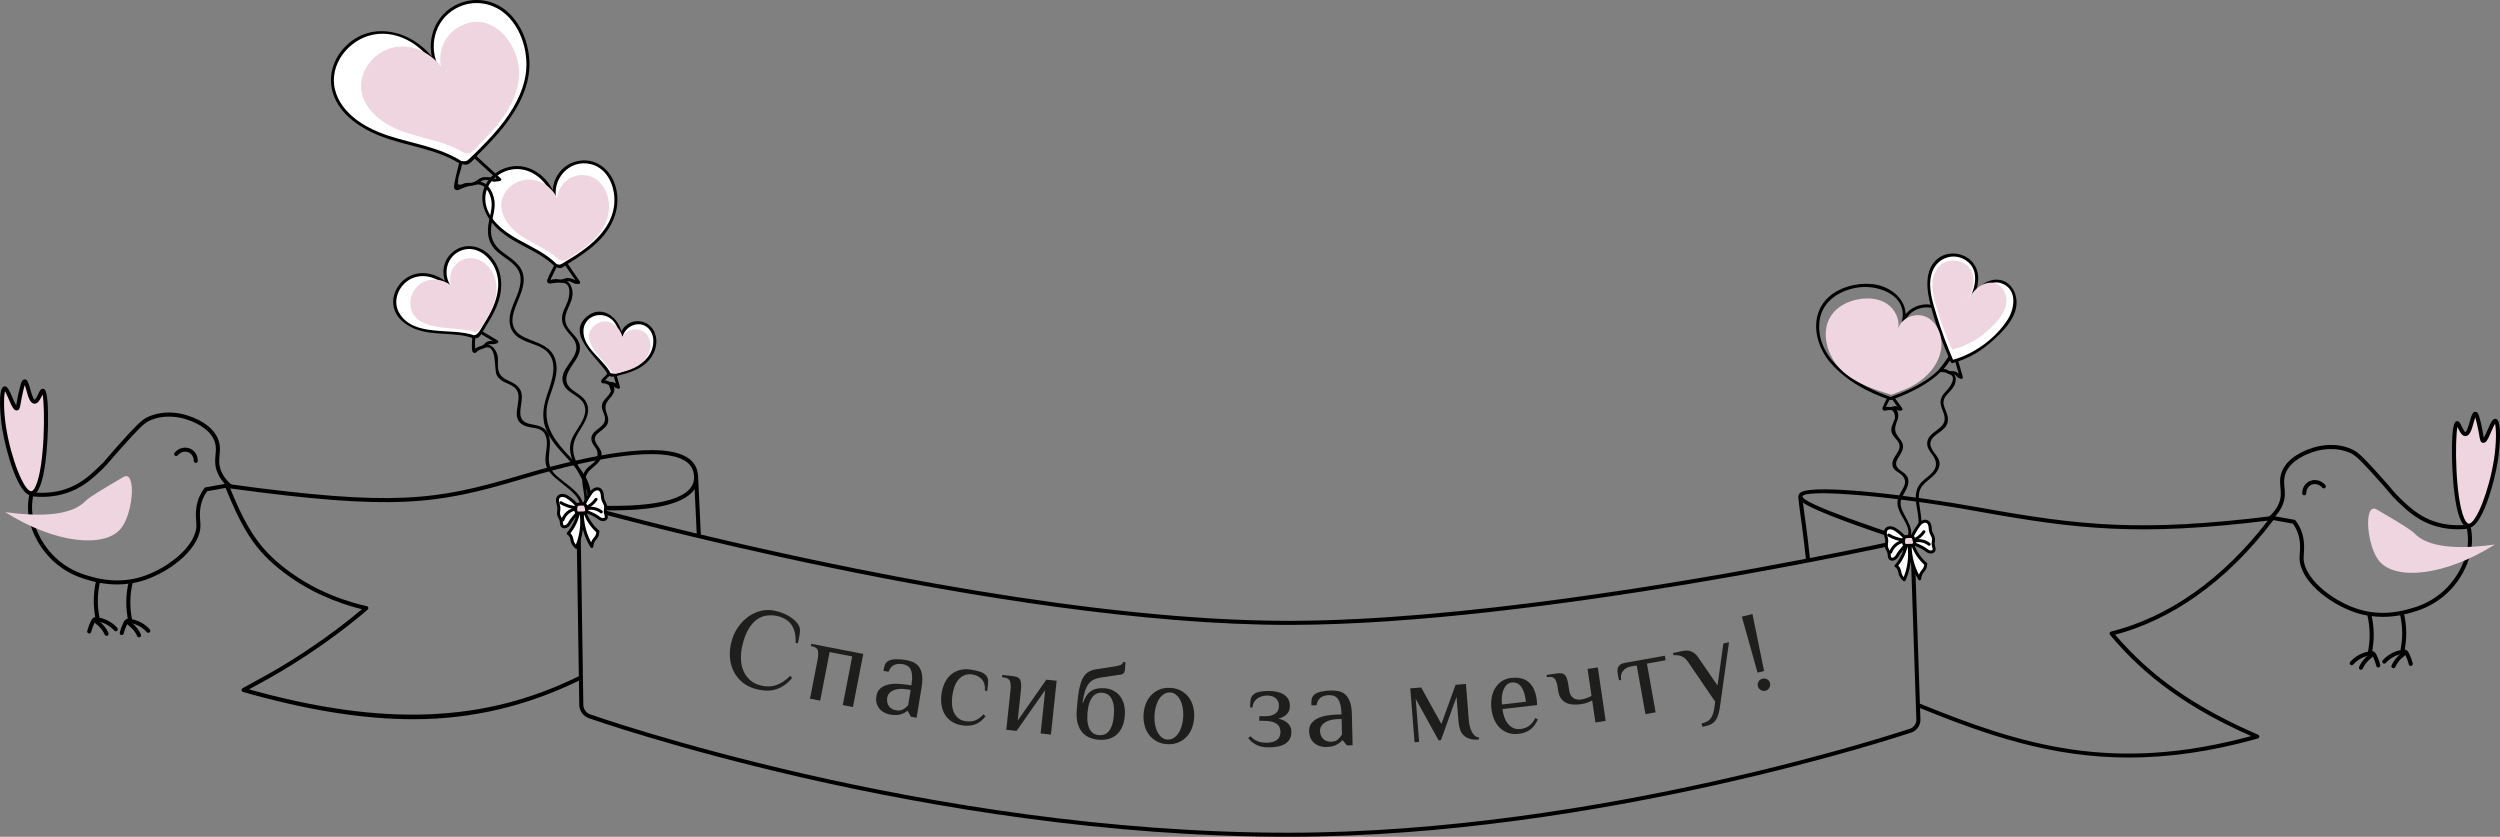 <?xml version="1.0" encoding="utf-8"?>
<!-- Generator: Adobe Illustrator 22.0.1, SVG Export Plug-In . SVG Version: 6.00 Build 0)  -->
<svg version="1.1" id="Шар_1" xmlns="http://www.w3.org/2000/svg" xmlns:xlink="http://www.w3.org/1999/xlink" x="0px" y="0px"
	 width="825.335px" height="276.248px" viewBox="0 0 825.335 276.248" enable-background="new 0 0 825.335 276.248"
	 xml:space="preserve">
<rect x="0" y="0" width="825.335" height="276.248" fill="#808080" stroke="none"/>
<g>
	<path d="M750.85,170.947c-0.007-0.056-0.059-0.093-0.08-0.145c-0.045-0.113-0.084-0.229-0.178-0.301c-0.001,0,0-0.001-0.001-0.002
		c-0.038-0.029-0.086-0.014-0.128-0.033c-0.111-0.053-0.221-0.114-0.358-0.096c-43.286,5.378-63.601,3.153-96.662-2.816
		c-21.334-3.855-54.873-8.073-59.097-4.884c-0.47,0.354-0.601,0.759-0.63,1.035c-0.016,0.161-0.047,0.33-0.023,0.525
		c0,0.008-0.007,0.013-0.007,0.021c0.394,3.94,0.831,6.571,1.223,9.515c0.385,2.882,0.883,6.871,1.269,10.726
		c-41.511,7.973-114.692,20.339-169.895,20.467c-0.286,0.001-0.555,0.001-0.841,0.001c-64.422,0-146.874-17.197-194.072-28.49
		l-0.889-18.792c0-0.011-0.01-0.016-0.011-0.027c0.007-1.176-0.244-2.109-0.344-2.464c-0.537-1.893-1.808-3.4-3.778-4.482
		c-10.327-5.676-38.439,1.4-54.277,6.124l-0.457,0.136c-27.901,8.288-41.549,10.334-96.584,2.799
		c-0.062-0.009-0.108,0.036-0.167,0.044c-0.059,0.007-0.115-0.025-0.172-0.002c-0.031,0.012-0.038,0.048-0.065,0.064
		c-0.078,0.044-0.122,0.103-0.177,0.174c-0.055,0.071-0.101,0.128-0.124,0.213c-0.009,0.031-0.042,0.047-0.046,0.079
		c-0.009,0.062,0.036,0.108,0.044,0.167c0.007,0.059-0.025,0.115-0.002,0.173c6.401,15.922,10.937,22.283,21.108,29.593
		c9.797,7.041,20.397,9.984,24.056,10.844c-2.803,2.393-11.32,9.404-23.292,16.896c-5.331,3.336-10.143,5.951-13.657,7.86
		c-0.888,0.483-1.707,0.928-2.452,1.34c-0.145,0.079-0.253,0.215-0.307,0.383c-0.002,0.008-0.013,0.011-0.015,0.019
		c0,0.001-0.001,0.001-0.001,0.002c-0.036,0.126,0.008,0.244,0.042,0.361c0.014,0.049-0.009,0.1,0.016,0.146c0,0,0,0,0.001,0.001
		c0.001,0.002,0.003,0.002,0.004,0.004c0.08,0.142,0.21,0.226,0.352,0.279c0.019,0.008,0.026,0.031,0.046,0.036
		c21.087,5.989,39.471,9.001,56.254,9.001c19.575,0,37.68-4.47,54.646-12.74l0.124,8.148c0.026,1.76,1.347,3.603,3.004,4.194
		c1.099,0.392,111.252,39.203,231.02,39.203c103.043,0,204.814-34.098,205.831-34.443c1.685-0.572,2.96-2.411,2.9-4.188
		l-0.129-3.852c22.067,8.946,43.345,16.33,68.958,16.33c12.744,0,26.988-1.893,42.504-6.266c0.035-0.01,0.046-0.047,0.078-0.061
		c0.172-0.059,0.328-0.162,0.407-0.342c0.146-0.34-0.01-0.733-0.35-0.879c-20.79-8.963-35.389-19.17-47.171-33.008
		c9.246-2.453,18.24-6.731,26.749-12.723c9.308-6.555,17.948-15.094,25.681-25.38c0.068-0.09,0.061-0.199,0.078-0.303
		c0.011-0.064,0.058-0.114,0.05-0.181C750.853,170.949,750.85,170.948,750.85,170.947z M595.222,165.953
		c2.789,1.874,10.529,5.277,31.661,12.303c-3.923,0.853-14.502,3.111-29.383,5.983c-0.39-3.838-0.881-7.786-1.262-10.649
		C595.912,171.151,595.556,168.885,595.222,165.953z M230.015,176.146c-13.846-3.327-24.514-6.109-30.616-7.74
		c0.879,0.034,1.752,0.086,2.64,0.086c11.985,0,23.652-1.548,27.281-7.032L230.015,176.146z M190.278,169.448l0.819,53.792
		c-30.947,15.26-64.125,16.806-108.908,4.344c0.334-0.182,0.628-0.344,0.985-0.538c3.528-1.918,8.361-4.543,13.729-7.901
		c14.809-9.268,24.378-17.817,24.474-17.902c0.191-0.171,0.266-0.435,0.197-0.681c-0.071-0.246-0.273-0.43-0.525-0.475
		c-0.129-0.024-13.061-2.437-24.84-10.903c-9.689-6.963-14.153-13.096-20.21-27.939c54.326,7.382,68.085,5.295,95.998-2.996
		l0.457-0.137c26.999-8.052,45.913-10.266,53.252-6.232c1.667,0.916,2.692,2.117,3.134,3.674c0.121,0.426,0.443,1.557,0.243,2.919
		c-0.972,6.664-13.778,9.491-36.227,8.252c-0.054-0.004-0.099,0.043-0.153,0.055c-0.529,0.023-1.033,0.14-1.435,0.451
		C190.625,167.725,190.265,168.532,190.278,169.448z M630.67,240.538c-1.014,0.344-102.577,34.373-205.402,34.373
		c-119.529,0-229.474-38.734-230.571-39.125c-1.129-0.404-2.098-1.757-2.116-2.956l-0.965-63.403
		c-0.008-0.495,0.158-0.899,0.468-1.135c0.198-0.152,0.446-0.229,0.725-0.23c0.007,0,0.013,0.001,0.02,0.001
		c0.15,0.002,0.308,0.023,0.471,0.069c1.358,0.383,136.533,38.166,232.145,38.166c0.281,0,0.563-0.001,0.843-0.001
		c81.263-0.189,201.371-26.836,202.575-27.105c0.494-0.11,0.967-0.021,1.314,0.249c0.353,0.272,0.554,0.701,0.57,1.21l1.915,57.01
		C632.7,238.841,631.788,240.159,630.67,240.538z M724.276,195.721c-8.692,6.121-17.89,10.423-27.34,12.786
		c-0.225,0.056-0.402,0.223-0.473,0.442c-0.073,0.219-0.026,0.46,0.123,0.636c11.707,14.021,26.147,24.373,46.605,33.415
		c-45.628,12.396-75.625,3.015-109.371-10.695l-1.736-51.696c-0.029-0.914-0.415-1.703-1.087-2.225
		c-0.153-0.119-0.344-0.154-0.514-0.236c-0.067-0.062-0.112-0.145-0.204-0.176c-33.67-11.078-35.26-13.421-35.232-14.129
		c0.914-2.319,27.052-0.59,58.159,5.028c32.777,5.919,53.122,8.158,95.472,3.014C741.28,181.493,733.081,189.52,724.276,195.721z"/>
</g>
<g>
	<g>
		<path d="M38.711,192.948c-4.499,0-7.996-1.003-9.538-1.446c-1.969-0.564-6.066-1.739-10.25-5.109
			c-1.86-1.498-5.32-4.769-7.593-9.853c-0.644-1.438-1.842-4.116-2.056-7.868c-0.11-1.894,0.048-3.802,0.466-5.67l0.133-0.593
			l0.602,0.076c4.5,0.559,8.898,0.01,12.718-1.595c4.147-1.743,6.948-4.398,9.658-6.968c1.206-1.143,1.692-1.719,2.662-2.867
			c0.775-0.92,1.844-2.185,3.805-4.362c4.921-5.461,7.182-7.917,9.209-8.899c5.444-2.637,10.975-1.383,13.1-0.722
			c5.674,1.769,9.438,4.8,10.595,8.534c0.541,1.744,0.4,3.221,0.263,4.65c-0.162,1.697-0.315,3.3,0.605,5.429l0,0
			c0.64,1.483,1.637,2.828,2.964,4l1.035,0.916l-8.68,1.562c-0.319,0.427-0.61,0.878-0.867,1.342
			c-1.829,3.292-1.591,6.543-1.433,8.694c0.031,0.415,0.057,0.782,0.065,1.092c0.178,7.344-9.364,15.152-18.307,18.174
			C44.587,192.572,41.461,192.948,38.711,192.948z M10.924,163.883c-0.299,1.558-0.405,3.14-0.315,4.714
			c0.201,3.506,1.334,6.037,1.941,7.397c2.159,4.828,5.446,7.934,7.212,9.357c3.974,3.202,7.895,4.325,9.78,4.866
			c2.64,0.756,9.648,2.764,17.897-0.02c8.53-2.883,17.556-10.351,17.398-16.875c-0.007-0.29-0.033-0.635-0.061-1.025
			c-0.159-2.17-0.426-5.801,1.596-9.443c0.332-0.597,0.715-1.174,1.136-1.715l0.158-0.201l6.546-1.178
			c-1.007-1.074-1.795-2.261-2.349-3.544c-1.055-2.444-0.879-4.296-0.708-6.086c0.129-1.357,0.252-2.64-0.209-4.126
			c-1.024-3.302-4.474-6.019-9.715-7.653c-1.541-0.481-6.965-1.85-12.121,0.649c-1.877,0.909-4.335,3.638-8.799,8.591
			c-1.945,2.159-3.007,3.416-3.776,4.328c-0.971,1.149-1.505,1.782-2.759,2.972c-2.802,2.656-5.694,5.397-10.066,7.234
			C19.851,163.746,15.447,164.345,10.924,163.883z"/>
	</g>
	<g>
		<path d="M64.633,152.827c-0.003,0-0.005,0-0.008,0c-0.368-0.004-0.665-0.307-0.661-0.677c0.013-1.153-0.584-2.221-1.52-2.718
			c-1.221-0.651-2.807-0.282-3.765,0.871c-0.234,0.287-0.656,0.321-0.942,0.088c-0.285-0.236-0.324-0.658-0.088-0.942
			c1.361-1.638,3.643-2.144,5.421-1.198c1.395,0.742,2.249,2.242,2.231,3.915C65.298,152.533,64.998,152.827,64.633,152.827z"/>
	</g>
	<g>
		<path fill="#EFD5DF" d="M42.012,157.246c1.127,0.36,1.376,2.487,1.473,3.311c0.391,3.335-0.787,10.736-3.775,14.16
			c-5.382,6.167-21.364,4.847-38.032-5.661c16.564,2.29,23.41-0.438,26.512-3.616c1.341-1.373,5.05-3.555,12.467-7.919
			C40.873,157.394,41.449,157.066,42.012,157.246z"/>
	</g>
	<g>
		<path fill="#EFD5DF" d="M10.456,162.838c-3.28,0.388-7.657-12.44-9.105-21.625c-1.038-6.585-0.812-12.828,0.17-12.993
			c1.069-0.179,2.898,6.86,4.035,6.614c0.523-0.113,0.46-1.669,1.37-5.613c0.71-3.078,1.016-3.293,1.196-3.303
			c1.046-0.059,1.542,6.549,3.255,6.689c1.316,0.108,2.151-3.7,2.799-3.606C16.054,129.272,15.607,162.229,10.456,162.838z"/>
		<path d="M10.315,163.515c-4.273,0-8.425-14.584-9.626-22.197c-0.443-2.807-1.617-13.366,0.72-13.757
			c1.045-0.157,1.656,1.257,2.674,3.625c0.345,0.805,0.87,2.027,1.259,2.65c0.063-0.294,0.131-0.684,0.201-1.088
			c0.154-0.882,0.364-2.086,0.73-3.676c0.742-3.223,1.102-3.78,1.81-3.821c0.963-0.074,1.361,1.236,1.903,3.198
			c0.261,0.944,0.956,3.452,1.443,3.493c0.193-0.004,0.613-0.618,1.214-1.882c0.504-1.061,0.827-1.822,1.628-1.72
			c0.515,0.074,1.723,0.249,1.578,11.362c-0.05,3.876-0.543,23.238-5.315,23.801l0,0C10.461,163.511,10.388,163.515,10.315,163.515z
			 M1.657,129.179c-0.408,1.449-0.556,6.156,0.354,11.93c1.628,10.321,5.994,21.292,8.367,21.066l0,0
			c0.26-0.031,0.79-0.297,1.425-1.729c2.995-6.762,3.115-26.084,2.245-30.22c-0.068,0.138-0.135,0.281-0.196,0.408
			c-0.609,1.284-1.325,2.734-2.532,2.641c-1.419-0.116-2.004-2.23-2.623-4.467c-0.145-0.524-0.337-1.219-0.515-1.712
			c-0.141,0.426-0.341,1.126-0.606,2.278c-0.359,1.558-0.566,2.741-0.716,3.605c-0.281,1.612-0.409,2.347-1.163,2.511
			c-1.133,0.252-1.807-1.355-2.845-3.775C2.504,130.896,2.014,129.756,1.657,129.179z"/>
	</g>
	<g>
		<path fill="none" stroke="#000000" stroke-width="0.5" stroke-linecap="round" stroke-miterlimit="10" d="M30.439,208.209"/>
	</g>
	<g>
		<path d="M38.226,208.412c-0.185,0-0.37-0.077-0.503-0.227c-1.406-1.6-3.42-2.696-5.527-3.006l-0.456-0.068l-0.099-0.451
			c-0.944-4.277-0.905-8.791,0.115-13.055c0.085-0.359,0.438-0.59,0.806-0.495c0.359,0.086,0.581,0.447,0.495,0.806
			c-0.939,3.923-1.007,8.067-0.202,12.017c2.245,0.44,4.365,1.65,5.874,3.367c0.243,0.278,0.216,0.7-0.061,0.944
			C38.54,208.357,38.382,208.412,38.226,208.412z"/>
	</g>
	<g>
		<path d="M35.189,209.902c-0.255,0-0.498-0.146-0.61-0.395c-0.618-1.372-1.583-2.572-2.793-3.475
			c-0.256-0.189-0.645-0.478-0.754-0.982c-0.085-0.411,0.094-0.85,0.447-1.096c0.316-0.216,0.703-0.231,1.014-0.037
			c0.312,0.196,0.408,0.609,0.212,0.922c-0.03,0.048-0.067,0.091-0.107,0.131c1.386,1.037,2.492,2.415,3.202,3.988
			c0.152,0.336,0.001,0.733-0.336,0.884C35.374,209.884,35.281,209.902,35.189,209.902z"/>
	</g>
	<g>
		<path d="M29.453,209.156c-0.052,0-0.106-0.007-0.161-0.02c-0.358-0.089-0.577-0.451-0.489-0.81
			c0.283-1.152,0.694-2.272,1.219-3.33c0.14-0.281,0.4-0.805,0.908-1.097c0.33-0.191,0.75-0.243,1.119-0.136
			c0.325,0.095,0.585,0.306,0.731,0.592c0.17,0.328,0.04,0.732-0.289,0.9c-0.327,0.17-0.73,0.042-0.9-0.289
			c-0.152,0.183-0.295,0.47-0.371,0.624c-0.482,0.971-0.858,1.999-1.119,3.057C30.028,208.952,29.753,209.156,29.453,209.156z"/>
	</g>
	<g>
		<path fill="none" stroke="#000000" stroke-width="0.5" stroke-linecap="round" stroke-miterlimit="10" d="M41.174,208.716"/>
	</g>
	<g>
		<path d="M48.96,208.918c-0.185,0-0.37-0.077-0.503-0.227c-1.406-1.6-3.42-2.696-5.527-3.006l-0.456-0.068l-0.099-0.451
			c-0.944-4.278-0.905-8.792,0.115-13.055c0.084-0.359,0.442-0.589,0.806-0.495c0.359,0.086,0.581,0.447,0.495,0.806
			c-0.938,3.921-1.007,8.067-0.202,12.017c2.245,0.44,4.365,1.65,5.874,3.368c0.243,0.278,0.216,0.7-0.061,0.944
			C49.275,208.864,49.117,208.918,48.96,208.918z"/>
	</g>
	<g>
		<path d="M45.923,210.409c-0.255,0-0.498-0.146-0.61-0.394c-0.618-1.372-1.583-2.572-2.793-3.475
			c-0.256-0.189-0.645-0.478-0.754-0.982c-0.085-0.41,0.094-0.849,0.445-1.095c0.313-0.218,0.7-0.233,1.012-0.04
			c0.313,0.195,0.41,0.606,0.216,0.921c-0.031,0.05-0.068,0.094-0.108,0.133c1.386,1.037,2.492,2.415,3.202,3.989
			c0.152,0.336,0.001,0.733-0.336,0.884C46.109,210.391,46.016,210.409,45.923,210.409z"/>
	</g>
	<g>
		<path d="M40.188,209.662c-0.052,0-0.106-0.007-0.161-0.02c-0.358-0.089-0.577-0.451-0.489-0.81
			c0.285-1.152,0.695-2.272,1.219-3.328c0.206-0.415,0.458-0.839,0.905-1.097c0.336-0.193,0.755-0.243,1.125-0.135
			c0.323,0.095,0.583,0.304,0.729,0.59c0.17,0.328,0.04,0.731-0.289,0.9c-0.327,0.174-0.728,0.042-0.9-0.289
			c-0.133,0.171-0.257,0.394-0.371,0.624c-0.482,0.971-0.858,1.997-1.119,3.055C40.762,209.458,40.488,209.662,40.188,209.662z"/>
	</g>
</g>
<g>
	<g>
		<path d="M786.626,203.648c-2.754,0-5.878-0.375-9.157-1.483c-8.94-3.021-18.483-10.829-18.306-18.174
			c0.008-0.308,0.034-0.674,0.065-1.088c0.159-2.151,0.397-5.404-1.432-8.7c-0.256-0.462-0.549-0.913-0.867-1.34l-8.684-1.564
			l1.037-0.914c1.327-1.17,2.323-2.516,2.963-4l0,0c0.92-2.129,0.768-3.732,0.606-5.429c-0.138-1.429-0.28-2.906,0.264-4.65
			c1.157-3.736,4.919-6.766,10.594-8.534c2.124-0.66,7.657-1.916,13.102,0.722c2.025,0.982,4.287,3.438,9.209,8.899
			c1.954,2.171,3.023,3.437,3.799,4.355c0.972,1.151,1.46,1.728,2.662,2.87c2.709,2.569,5.512,5.226,9.664,6.971
			c3.822,1.607,8.227,2.155,12.718,1.595l0.604-0.076l0.133,0.593c0.415,1.867,0.575,3.775,0.468,5.67
			c-0.217,3.754-1.416,6.431-2.059,7.868c-2.158,4.824-5.319,8.02-7.592,9.853c-4.183,3.369-8.279,4.544-10.249,5.109
			C794.622,202.646,791.122,203.648,786.626,203.648z M751.124,170.46l6.55,1.178l0.157,0.201c0.421,0.541,0.805,1.118,1.136,1.715
			c2.022,3.644,1.756,7.277,1.594,9.447c-0.026,0.389-0.052,0.733-0.06,1.023c-0.157,6.523,8.869,13.993,17.397,16.874
			c8.242,2.784,15.262,0.777,17.898,0.02c1.886-0.541,5.81-1.665,9.779-4.866c1.769-1.424,5.055-4.534,7.211-9.357
			c0.611-1.36,1.742-3.89,1.944-7.397c0.089-1.574-0.016-3.157-0.313-4.714c-4.52,0.464-8.927-0.136-12.788-1.76
			c-4.379-1.841-7.271-4.582-10.066-7.235c-1.257-1.191-1.792-1.825-2.764-2.977c-0.771-0.91-1.831-2.167-3.77-4.321
			c-4.318-4.79-6.923-7.682-8.801-8.591c-5.152-2.498-10.578-1.127-12.119-0.649c-5.241,1.633-8.692,4.35-9.713,7.653
			c-0.462,1.487-0.34,2.769-0.212,4.126c0.172,1.791,0.347,3.642-0.708,6.086C752.919,168.199,752.133,169.386,751.124,170.46z"/>
	</g>
	<g>
		<path d="M760.704,163.528c-0.366,0-0.664-0.294-0.669-0.661c-0.018-1.672,0.836-3.173,2.231-3.915
			c1.776-0.94,4.06-0.442,5.421,1.198c0.235,0.283,0.196,0.705-0.086,0.942c-0.285,0.233-0.705,0.199-0.943-0.088
			c-0.959-1.153-2.537-1.519-3.765-0.871c-0.935,0.499-1.534,1.566-1.52,2.718c0.005,0.37-0.293,0.673-0.661,0.677
			C760.71,163.528,760.707,163.528,760.704,163.528z"/>
	</g>
	<g>
		<path fill="#EFD5DF" d="M783.326,167.946c-1.127,0.36-1.376,2.487-1.473,3.311c-0.391,3.335,0.787,10.736,3.775,14.16
			c5.382,6.167,21.364,4.847,38.032-5.661c-16.564,2.29-23.41-0.438-26.512-3.616c-1.341-1.373-5.05-3.555-12.467-7.919
			C784.464,168.095,783.889,167.767,783.326,167.946z"/>
	</g>
	<g>
		<path fill="#EFD5DF" d="M814.881,173.539c3.28,0.388,7.657-12.44,9.105-21.625c1.038-6.585,0.812-12.828-0.17-12.993
			c-1.069-0.179-2.898,6.86-4.035,6.614c-0.523-0.113-0.46-1.669-1.37-5.613c-0.71-3.078-1.016-3.293-1.196-3.303
			c-1.046-0.059-1.542,6.549-3.255,6.689c-1.316,0.108-2.151-3.7-2.799-3.606C809.284,139.973,809.73,172.93,814.881,173.539z"/>
		<path d="M815.023,174.215c-0.073,0-0.146-0.004-0.219-0.013c-4.773-0.563-5.267-19.924-5.316-23.8
			c-0.146-11.114,1.063-11.289,1.578-11.363c0.786-0.105,1.123,0.658,1.628,1.72c0.601,1.264,0.964,1.835,1.212,1.882
			c0.489-0.04,1.183-2.55,1.445-3.494c0.53-1.918,0.886-3.199,1.839-3.199c0.021,0,0.042,0.001,0.065,0.003
			c0.705,0.04,1.066,0.598,1.808,3.821c0.368,1.59,0.577,2.794,0.732,3.676c0.071,0.404,0.138,0.796,0.201,1.089
			c0.389-0.624,0.914-1.85,1.262-2.654c1.019-2.368,1.638-3.789,2.67-3.622c2.336,0.392,1.163,10.95,0.721,13.757
			C823.449,159.631,819.298,174.215,815.023,174.215z M811.288,140.927c-0.867,4.136-0.747,23.456,2.247,30.217
			c0.47,1.063,0.977,1.677,1.426,1.731l0,0c0.029,0.003,0.06,0.005,0.089,0.005c2.38,0,6.67-10.878,8.276-21.071
			c0.909-5.772,0.76-10.479,0.355-11.929c-0.358,0.577-0.846,1.715-1.197,2.53c-1.037,2.419-1.698,4.017-2.845,3.779
			c-0.755-0.165-0.883-0.9-1.163-2.512c-0.152-0.865-0.358-2.047-0.716-3.605c-0.266-1.149-0.465-1.851-0.609-2.277
			c-0.178,0.494-0.368,1.186-0.512,1.709c-0.622,2.239-1.207,4.354-2.626,4.47c-1.215,0.091-1.923-1.357-2.531-2.641
			C811.423,141.207,811.356,141.064,811.288,140.927z"/>
	</g>
	<g>
		<path fill="none" stroke="#000000" stroke-width="0.5" stroke-linecap="round" stroke-miterlimit="10" d="M794.898,218.91"/>
	</g>
	<g>
		<path d="M787.112,219.112c-0.157,0-0.313-0.055-0.441-0.166c-0.277-0.244-0.306-0.667-0.06-0.944
			c1.51-1.718,3.629-2.929,5.875-3.368c0.805-3.951,0.734-8.096-0.206-12.017c-0.086-0.359,0.136-0.72,0.494-0.806
			c0.355-0.085,0.721,0.136,0.807,0.495c1.021,4.261,1.063,8.775,0.118,13.055l-0.099,0.451l-0.457,0.068
			c-2.106,0.308-4.12,1.404-5.528,3.006C787.483,219.035,787.297,219.112,787.112,219.112z M793.045,215.217h0.016H793.045z"/>
	</g>
	<g>
		<path d="M790.147,220.603c-0.091,0-0.186-0.02-0.277-0.06c-0.334-0.152-0.486-0.547-0.332-0.884
			c0.713-1.577,1.821-2.955,3.203-3.988c-0.042-0.038-0.076-0.08-0.107-0.128c-0.196-0.313-0.102-0.726,0.212-0.922
			c0.311-0.197,0.698-0.179,1.008,0.033c0.353,0.244,0.536,0.683,0.452,1.092c-0.11,0.511-0.499,0.799-0.758,0.99
			c-1.204,0.897-2.171,2.099-2.793,3.475C790.644,220.457,790.401,220.603,790.147,220.603z"/>
	</g>
	<g>
		<path d="M795.884,219.857c-0.3,0-0.575-0.204-0.651-0.508c-0.259-1.057-0.635-2.085-1.116-3.057
			c-0.078-0.153-0.222-0.442-0.379-0.533c-0.17,0.33-0.572,0.409-0.901,0.242c-0.327-0.17-0.452-0.619-0.282-0.947
			c0.149-0.286,0.408-0.495,0.734-0.589c0.371-0.107,0.786-0.055,1.121,0.137c0.502,0.291,0.763,0.814,0.904,1.095
			c0.525,1.061,0.935,2.181,1.22,3.331c0.086,0.359-0.131,0.721-0.491,0.81C795.991,219.85,795.937,219.857,795.884,219.857z"/>
	</g>
	<g>
		<path fill="none" stroke="#000000" stroke-width="0.5" stroke-linecap="round" stroke-miterlimit="10" d="M784.163,219.416"/>
	</g>
	<g>
		<path d="M776.377,219.619c-0.157,0-0.313-0.055-0.441-0.166c-0.277-0.244-0.306-0.667-0.06-0.944
			c1.51-1.718,3.629-2.929,5.875-3.368c0.805-3.953,0.734-8.097-0.206-12.017c-0.086-0.359,0.136-0.72,0.494-0.806
			c0.36-0.085,0.724,0.136,0.807,0.495c1.021,4.261,1.063,8.775,0.118,13.055l-0.099,0.451l-0.457,0.068
			c-2.106,0.308-4.12,1.404-5.528,3.006C776.748,219.542,776.562,219.619,776.377,219.619z M782.31,215.724h0.016H782.31z"/>
	</g>
	<g>
		<path d="M779.413,221.11c-0.091,0-0.185-0.02-0.277-0.06c-0.334-0.152-0.486-0.547-0.332-0.884
			c0.713-1.577,1.821-2.956,3.203-3.988c-0.042-0.039-0.076-0.082-0.107-0.132c-0.196-0.314-0.099-0.726,0.214-0.921
			c0.308-0.192,0.698-0.18,1.006,0.037c0.353,0.244,0.536,0.683,0.452,1.091c-0.11,0.511-0.499,0.799-0.758,0.99
			c-1.204,0.897-2.171,2.099-2.793,3.475C779.909,220.963,779.666,221.11,779.413,221.11z"/>
	</g>
	<g>
		<path d="M785.15,220.363c-0.3,0-0.575-0.204-0.651-0.508c-0.259-1.057-0.635-2.083-1.116-3.055
			c-0.115-0.229-0.24-0.453-0.381-0.534c-0.17,0.325-0.572,0.413-0.899,0.242c-0.327-0.17-0.452-0.618-0.282-0.946
			c0.146-0.285,0.408-0.494,0.732-0.589c0.363-0.108,0.784-0.061,1.121,0.136c0.447,0.259,0.7,0.681,0.907,1.097
			c0.525,1.059,0.935,2.179,1.22,3.328c0.086,0.359-0.131,0.721-0.491,0.81C785.257,220.356,785.202,220.363,785.15,220.363z"/>
	</g>
</g>
<path fill="#1E1E1C" d="M263.396,212.386c0.26-1.11,0.472-2.179,0.635-3.208c0.163-1.028,0.076-1.881-0.259-2.559
	c-0.475-0.97-1.385-1.918-2.729-2.845c-1.344-0.926-3.04-1.63-5.087-2.11c-1.579-0.37-3.146-0.373-4.701-0.009
	c-1.556,0.364-2.993,1.029-4.312,1.994c-1.319,0.966-2.471,2.186-3.453,3.659c-0.984,1.474-1.691,3.136-2.125,4.986
	c-0.411,1.751-0.53,3.454-0.358,5.107c0.171,1.654,0.624,3.165,1.357,4.533c0.733,1.369,1.731,2.546,2.997,3.532
	c1.265,0.986,2.773,1.684,4.524,2.095c1.11,0.26,2.175,0.406,3.196,0.437c1.02,0.031,2.006-0.095,2.958-0.38
	c0.951-0.284,1.882-0.73,2.792-1.336c0.909-0.607,1.796-1.419,2.66-2.44l-0.61-0.729c-1.429,1.435-2.914,2.439-4.454,3.015
	c-1.54,0.576-3.235,0.647-5.085,0.213c-1.579-0.37-2.854-1.007-3.826-1.912c-0.972-0.904-1.694-1.959-2.166-3.162
	c-0.473-1.204-0.719-2.51-0.74-3.92c-0.021-1.41,0.131-2.805,0.455-4.187c0.52-2.22,1.191-4.027,2.013-5.422
	c0.821-1.394,1.747-2.459,2.778-3.193c1.031-0.734,2.13-1.179,3.299-1.334c1.168-0.155,2.357-0.091,3.565,0.192
	c2.047,0.48,3.572,1.436,4.577,2.868c1.004,1.432,1.457,3.412,1.359,5.939L263.396,212.386z"/>
<path fill="#1E1E1C" d="M284.996,215.879l-17.159-3.336l-0.145,0.746l0.373,0.073c1.119,0.218,1.767,0.699,1.945,1.443
	c0.178,0.745,0.158,1.676-0.059,2.795l-2.538,13.056l3.357,0.653l3.118-16.04l7.46,1.45l-3.118,16.04l3.357,0.653L284.996,215.879z"
	/>
<path fill="#1E1E1C" d="M299.814,232.834c-0.469,0.514-1.01,0.959-1.623,1.333c-0.613,0.375-1.382,0.487-2.307,0.336
	c-0.475-0.077-0.914-0.219-1.317-0.426c-0.403-0.206-0.742-0.487-1.018-0.84c-0.276-0.353-0.478-0.771-0.604-1.253
	c-0.127-0.483-0.141-1.024-0.043-1.624c0.183-1.125,0.862-1.944,2.037-2.459c1.174-0.514,2.7-0.619,4.575-0.313l1.125,0.184
	L299.814,232.834z M302.608,236.947l1.651-10.126c0.273-1.675,0.313-3.061,0.12-4.158c-0.194-1.096-0.551-1.976-1.071-2.639
	c-0.521-0.662-1.16-1.152-1.917-1.468c-0.757-0.316-1.561-0.543-2.411-0.682c-0.576-0.094-1.148-0.161-1.719-0.203
	c-0.571-0.041-1.115-0.053-1.631-0.035c-0.517,0.019-0.995,0.082-1.436,0.189c-0.441,0.108-0.792,0.256-1.054,0.444
	c-0.553,0.398-0.912,0.872-1.079,1.422c-0.167,0.55-0.303,1.151-0.409,1.801l1.688,0.275c0.475-1.18,1.105-1.937,1.891-2.271
	c0.786-0.334,1.704-0.415,2.754-0.244c0.55,0.09,1.055,0.262,1.514,0.516c0.459,0.255,0.826,0.642,1.1,1.161
	c0.274,0.52,0.443,1.215,0.507,2.085c0.063,0.871-0.011,1.956-0.223,3.256l-1.125-0.184c-1.275-0.208-2.501-0.324-3.678-0.349
	c-1.177-0.025-2.235,0.092-3.175,0.349c-0.941,0.258-1.728,0.681-2.363,1.27c-0.635,0.589-1.036,1.397-1.203,2.422
	c-0.167,1.025-0.118,1.906,0.147,2.642c0.265,0.736,0.64,1.35,1.125,1.839c0.484,0.49,1.026,0.867,1.625,1.131
	c0.598,0.264,1.16,0.439,1.685,0.525c1.425,0.232,2.599,0.193,3.523-0.119c0.923-0.312,1.611-0.674,2.064-1.088l0.188,0.031
	l1.038,1.902L302.608,236.947z"/>
<path fill="#1E1E1C" d="M316.575,221.282c-1.108,0.349-2.057,0.892-2.846,1.629c-0.79,0.737-1.429,1.642-1.919,2.713
	c-0.49,1.072-0.821,2.247-0.993,3.528c-0.173,1.28-0.165,2.502,0.023,3.665c0.188,1.163,0.565,2.204,1.132,3.124
	c0.566,0.92,1.337,1.695,2.313,2.325c0.975,0.63,2.166,1.04,3.573,1.23c1.506,0.203,2.871,0.08,4.095-0.368
	c1.223-0.449,2.358-1.331,3.405-2.647l-0.677-0.667c-0.782,0.866-1.622,1.507-2.522,1.922c-0.9,0.415-2.015,0.534-3.345,0.354
	c-0.954-0.129-1.743-0.439-2.367-0.933c-0.624-0.493-1.115-1.115-1.474-1.867c-0.359-0.751-0.582-1.612-0.668-2.583
	c-0.087-0.97-0.057-1.995,0.089-3.075c0.146-1.079,0.388-2.076,0.729-2.988c0.34-0.913,0.783-1.683,1.328-2.313
	c0.545-0.629,1.184-1.099,1.916-1.41c0.732-0.31,1.575-0.401,2.529-0.272c1.33,0.179,2.402,0.714,3.216,1.603
	c0.813,0.89,1.161,2.145,1.045,3.764l0.753,0.102c0.095-0.703,0.17-1.313,0.227-1.829c0.056-0.516,0.085-0.966,0.086-1.35
	c0-0.383-0.05-0.722-0.15-1.017c-0.101-0.295-0.249-0.57-0.444-0.827c-0.413-0.541-1.064-0.974-1.953-1.299
	c-0.89-0.324-1.999-0.576-3.33-0.756C318.939,220.853,317.683,220.933,316.575,221.282z"/>
<path fill="#1E1E1C" d="M343.547,242.136l3.401,0.362l1.889-17.76l-3.401-0.362l-9.463,13.515l1.045-9.824
	c0.099-0.932,0.129-1.699,0.092-2.302c-0.038-0.602-0.171-1.088-0.399-1.456s-0.557-0.633-0.986-0.793
	c-0.429-0.16-0.971-0.275-1.626-0.345l-3.212-0.342l-0.08,0.756l0.567,0.06c1.134,0.121,1.821,0.544,2.062,1.27
	c0.241,0.727,0.301,1.656,0.181,2.79l-1.407,13.225l3.401,0.362l9.463-13.515L343.547,242.136z"/>
<path fill="#1E1E1C" d="M365.526,229.155c0.513,0.269,0.949,0.697,1.31,1.284c0.36,0.587,0.626,1.339,0.796,2.254
	c0.17,0.915,0.204,2.03,0.101,3.343c-0.106,1.364-0.315,2.491-0.626,3.382c-0.311,0.891-0.689,1.585-1.135,2.084
	c-0.446,0.499-0.942,0.835-1.489,1.008c-0.547,0.174-1.099,0.238-1.654,0.195c-0.581-0.045-1.122-0.195-1.623-0.451
	c-0.501-0.255-0.933-0.664-1.296-1.225c-0.363-0.562-0.629-1.307-0.798-2.235c-0.169-0.928-0.2-2.074-0.094-3.438
	c0.103-1.313,0.308-2.409,0.618-3.287c0.31-0.878,0.688-1.579,1.136-2.103c0.447-0.524,0.939-0.88,1.474-1.066
	c0.535-0.187,1.093-0.258,1.675-0.212C364.479,228.73,365.013,228.886,365.526,229.155z M370.108,222.69
	c0.771-0.117,1.195-0.656,1.27-1.616l0.192-2.463l-0.758-0.059c-0.139,0.472-0.45,0.803-0.935,0.994
	c-0.485,0.191-1.165,0.354-2.039,0.489l-5.786,0.883c-1.003,0.15-1.876,0.432-2.62,0.844c-0.744,0.412-1.366,1.063-1.867,1.951
	c-0.502,0.889-0.912,2.076-1.231,3.563c-0.32,1.487-0.569,3.393-0.751,5.716l-0.118,1.515c-0.126,1.617-0.032,3.015,0.283,4.196
	c0.314,1.181,0.797,2.165,1.447,2.952c0.65,0.788,1.448,1.39,2.394,1.807c0.945,0.417,1.987,0.67,3.124,0.758
	c1.137,0.089,2.204,0,3.203-0.265c0.999-0.265,1.879-0.717,2.641-1.357c0.761-0.639,1.386-1.48,1.874-2.522
	c0.487-1.042,0.789-2.295,0.903-3.76c0.114-1.464,0.017-2.749-0.29-3.853c-0.308-1.104-0.77-2.029-1.384-2.776
	c-0.615-0.747-1.345-1.325-2.19-1.734c-0.845-0.409-1.735-0.65-2.669-0.723c-1.894-0.148-3.417,0.147-4.566,0.883
	c-1.15,0.736-2.039,2.033-2.667,3.889l-0.189-0.015c0.223-1.558,0.501-2.845,0.835-3.861c0.333-1.016,0.746-1.829,1.238-2.438
	c0.492-0.61,1.061-1.061,1.707-1.353c0.645-0.293,1.38-0.508,2.204-0.648L370.108,222.69z"/>
<path fill="#1E1E1C" d="M390.125,239.659c-0.276,0.937-0.64,1.743-1.093,2.418c-0.453,0.675-0.981,1.2-1.583,1.574
	c-0.603,0.375-1.258,0.545-1.966,0.509c-0.709-0.036-1.344-0.271-1.905-0.706c-0.562-0.434-1.033-1.01-1.415-1.727
	c-0.382-0.717-0.663-1.556-0.842-2.516c-0.179-0.96-0.241-1.984-0.186-3.072c0.055-1.088,0.221-2.1,0.497-3.038
	c0.276-0.937,0.641-1.743,1.093-2.418c0.453-0.674,0.98-1.199,1.583-1.574c0.602-0.375,1.258-0.545,1.967-0.509
	c0.708,0.036,1.343,0.272,1.904,0.706c0.561,0.435,1.033,1.01,1.415,1.727c0.382,0.717,0.663,1.556,0.842,2.516
	c0.179,0.96,0.241,1.985,0.186,3.072C390.567,237.71,390.401,238.722,390.125,239.659z M377.895,239.607
	c0.309,1.145,0.804,2.153,1.482,3.024c0.679,0.872,1.518,1.58,2.517,2.126c1,0.546,2.169,0.853,3.511,0.921
	c1.315,0.067,2.504-0.12,3.567-0.56c1.062-0.44,1.975-1.06,2.739-1.858c0.764-0.798,1.357-1.751,1.782-2.858
	c0.424-1.107,0.669-2.306,0.735-3.596s-0.057-2.508-0.366-3.652c-0.31-1.144-0.803-2.153-1.482-3.024
	c-0.678-0.872-1.524-1.581-2.536-2.127c-1.013-0.546-2.177-0.853-3.492-0.92c-1.341-0.068-2.536,0.118-3.586,0.559
	c-1.05,0.441-1.956,1.061-2.72,1.859c-0.764,0.798-1.358,1.751-1.782,2.858c-0.424,1.107-0.669,2.306-0.735,3.596
	C377.463,237.245,377.585,238.463,377.895,239.607z"/>
<path fill="#1E1E1C" d="M415.718,237.959l1.71,0.014c3.546,0.03,5.31,1.249,5.289,3.655c-0.01,1.242-0.43,2.15-1.258,2.725
	c-0.829,0.576-2.002,0.857-3.522,0.844c-0.71-0.006-1.329-0.074-1.86-0.206c-0.531-0.131-0.999-0.299-1.402-0.506
	c-0.404-0.206-0.756-0.437-1.058-0.693c-0.302-0.255-0.566-0.499-0.792-0.729l-0.765,0.564c0.325,0.434,0.696,0.836,1.111,1.206
	c0.415,0.371,0.887,0.698,1.417,0.981c0.53,0.283,1.129,0.504,1.799,0.661c0.67,0.158,1.435,0.24,2.297,0.247
	c1.038,0.009,2.02-0.065,2.947-0.222c0.926-0.157,1.733-0.428,2.42-0.815c0.687-0.387,1.236-0.908,1.647-1.563
	c0.411-0.655,0.621-1.477,0.629-2.465c0.01-1.14-0.369-2.087-1.135-2.841c-0.767-0.753-1.832-1.275-3.198-1.566
	c1.142-0.269,2.064-0.743,2.767-1.421c0.702-0.678,1.059-1.587,1.068-2.727c0.008-0.937-0.182-1.724-0.569-2.361
	c-0.388-0.636-0.902-1.148-1.545-1.533c-0.643-0.385-1.369-0.664-2.178-0.835c-0.81-0.171-1.645-0.261-2.506-0.268
	c-1.241-0.01-2.319,0.082-3.232,0.277c-0.914,0.195-1.614,0.531-2.099,1.008c-0.486,0.477-0.769,1.026-0.85,1.646
	c-0.081,0.62-0.126,1.462-0.135,2.526l0.76,0.006c0.087-1.24,0.595-2.212,1.526-2.913c0.93-0.701,2.08-1.046,3.448-1.035
	c1.064,0.009,1.96,0.302,2.691,0.878c0.73,0.576,1.09,1.434,1.08,2.574c-0.01,1.14-0.429,1.992-1.257,2.555
	c-0.828,0.563-2.002,0.838-3.522,0.825l-1.71-0.015L415.718,237.959z"/>
<path fill="#1E1E1C" d="M443.038,242.504c-0.366,0.592-0.816,1.128-1.349,1.61c-0.534,0.482-1.269,0.734-2.205,0.756
	c-0.481,0.012-0.939-0.047-1.373-0.176c-0.434-0.129-0.819-0.342-1.156-0.638c-0.337-0.296-0.612-0.67-0.825-1.121
	c-0.214-0.451-0.328-0.98-0.342-1.588c-0.027-1.14,0.489-2.07,1.549-2.793c1.06-0.722,2.539-1.106,4.439-1.151l1.14-0.027
	L443.038,242.504z M446.544,246.031l-0.245-10.257c-0.04-1.697-0.257-3.066-0.649-4.109c-0.392-1.042-0.906-1.841-1.54-2.396
	c-0.635-0.555-1.352-0.918-2.155-1.089c-0.802-0.171-1.634-0.246-2.495-0.226c-0.583,0.014-1.158,0.053-1.727,0.117
	c-0.569,0.065-1.105,0.153-1.609,0.266c-0.505,0.114-0.963,0.264-1.377,0.451c-0.414,0.187-0.732,0.398-0.954,0.631
	c-0.47,0.493-0.736,1.025-0.798,1.597c-0.062,0.572-0.086,1.187-0.07,1.845l1.71-0.041c0.249-1.247,0.729-2.108,1.44-2.581
	c0.711-0.473,1.598-0.722,2.662-0.748c0.557-0.013,1.085,0.063,1.583,0.228c0.498,0.166,0.93,0.478,1.296,0.938
	c0.366,0.46,0.66,1.112,0.883,1.956c0.223,0.844,0.35,1.924,0.382,3.241l-1.14,0.027c-1.292,0.031-2.518,0.143-3.679,0.335
	c-1.161,0.193-2.18,0.502-3.057,0.928c-0.877,0.427-1.573,0.988-2.088,1.684c-0.516,0.697-0.761,1.564-0.736,2.602
	c0.025,1.039,0.235,1.895,0.632,2.57c0.396,0.675,0.878,1.208,1.445,1.6c0.567,0.392,1.169,0.663,1.806,0.812
	c0.637,0.149,1.222,0.218,1.753,0.205c1.444-0.035,2.59-0.29,3.441-0.766c0.85-0.476,1.46-0.96,1.828-1.45l0.19-0.005l1.37,1.678
	L446.544,246.031z"/>
<path fill="#1E1E1C" d="M480.858,230.044l0.644,8.145c0.078,0.985,0.249,1.867,0.514,2.647c0.265,0.779,0.665,1.428,1.202,1.944
	c0.536,0.517,1.214,0.895,2.034,1.135c0.819,0.24,1.822,0.313,3.01,0.219l-0.06-0.758c-0.43,0.034-0.834-0.099-1.213-0.4
	c-0.38-0.3-0.71-0.706-0.992-1.218c-0.282-0.511-0.52-1.102-0.712-1.773c-0.193-0.671-0.317-1.36-0.373-2.067l-0.958-12.122
	l-3.409,0.27l-4.694,12.95l-6.671-12.052l-3.599,0.285l1.407,17.804l1.515-0.12l-1.123-14.206l7.563,13.697l0.758-0.06
	L480.858,230.044z"/>
<path fill="#1E1E1C" d="M507.357,231.251c-0.306-2.667-1.159-4.648-2.556-5.941c-1.398-1.293-3.38-1.792-5.948-1.497
	c-1.183,0.136-2.212,0.503-3.087,1.1c-0.875,0.598-1.592,1.349-2.151,2.255c-0.56,0.906-0.944,1.938-1.155,3.097
	c-0.211,1.159-0.243,2.38-0.096,3.664c0.147,1.284,0.449,2.467,0.905,3.549c0.455,1.083,1.065,2.001,1.827,2.755
	c0.762,0.754,1.662,1.32,2.7,1.698c1.038,0.378,2.223,0.491,3.558,0.338c1.435-0.165,2.677-0.613,3.728-1.346
	c1.05-0.732,1.921-1.865,2.612-3.398l-0.82-0.48c-0.545,1.032-1.196,1.859-1.953,2.481c-0.758,0.623-1.753,1.005-2.986,1.146
	c-0.806,0.092-1.543-0.001-2.213-0.282c-0.67-0.28-1.262-0.716-1.776-1.307c-0.514-0.591-0.935-1.314-1.263-2.169
	c-0.328-0.855-0.551-1.798-0.669-2.83l11.439-1.313L507.357,231.251z M495.843,232.573c-0.113-0.982-0.116-1.899-0.01-2.753
	c0.106-0.854,0.3-1.603,0.583-2.247c0.283-0.645,0.644-1.164,1.083-1.559c0.439-0.395,0.948-0.625,1.527-0.692
	c1.334-0.153,2.395,0.318,3.184,1.413c0.789,1.095,1.309,2.738,1.56,4.927L495.843,232.573z"/>
<path fill="#1E1E1C" d="M520.672,230.935c-0.42-0.066-0.813-0.213-1.179-0.441c-0.366-0.228-0.677-0.559-0.934-0.996
	c-0.256-0.436-0.432-0.98-0.528-1.632l-0.221-1.504c-0.136-0.927-0.298-1.678-0.484-2.253c-0.187-0.574-0.437-1.011-0.75-1.311
	c-0.313-0.3-0.697-0.474-1.152-0.522c-0.455-0.048-1.009-0.025-1.66,0.071l-3.196,0.469l0.11,0.752l0.376-0.055
	c1.128-0.166,1.899,0.073,2.314,0.716c0.414,0.644,0.705,1.529,0.87,2.657l0.166,1.128c0.166,1.128,0.501,2.02,1.007,2.675
	c0.505,0.656,1.113,1.13,1.822,1.422c0.709,0.293,1.475,0.455,2.299,0.488c0.824,0.033,1.637-0.01,2.439-0.128
	c0.852-0.125,1.587-0.31,2.204-0.554c0.617-0.244,1.102-0.469,1.456-0.675l1.066,7.256l3.384-0.497l-2.595-17.67l-3.384,0.497
	l1.309,8.91c-0.354,0.206-0.833,0.43-1.438,0.672c-0.605,0.242-1.283,0.419-2.035,0.529
	C521.514,231.003,521.091,231.002,520.672,230.935z"/>
<path fill="#1E1E1C" d="M540.335,219.68l2.883,16.084l3.366-0.604l-2.883-16.084l6.172-1.106l-0.268-1.496l-13.278,2.38
	c-0.574,0.103-1.026,0.274-1.356,0.513c-0.331,0.24-0.571,0.514-0.721,0.824c-0.151,0.311-0.237,0.654-0.259,1.031
	c-0.023,0.378,0,0.753,0.067,1.127l0.402,2.244l0.748-0.134c-0.219-1.221-0.012-2.218,0.622-2.988
	c0.634-0.77,1.512-1.255,2.634-1.457L540.335,219.68z"/>
<path fill="#1E1E1C" d="M565.938,233.858c-0.128,0.856-0.312,1.575-0.55,2.157c-0.239,0.582-0.532,1.059-0.88,1.431
	c-0.348,0.372-0.758,0.667-1.23,0.884c-0.472,0.217-0.981,0.384-1.525,0.5l0.238,1.115l1.115-0.238
	c0.644-0.137,1.224-0.333,1.74-0.585c0.516-0.253,0.963-0.613,1.343-1.083c0.379-0.469,0.703-1.076,0.972-1.82
	c0.269-0.744,0.481-1.663,0.636-2.758l3.007-21.428l-1.858,0.396l-1.932,13.895l-6.432-9.391c-0.597-0.857-1.317-1.467-2.159-1.832
	c-0.842-0.364-1.82-0.428-2.935-0.19l-3.159,0.674l0.159,0.743c0.962-0.102,1.847,0.008,2.654,0.328
	c0.806,0.32,1.496,0.911,2.068,1.774l9.037,13.226L565.938,233.858z"/>
<path fill="#1E1E1C" d="M578.547,202.723l-3.509,0.849l5.187,18.489l2.165-0.524L578.547,202.723z M580.575,224.967
	c-0.305,0.478-0.392,0.988-0.261,1.529c0.137,0.567,0.452,0.999,0.945,1.296c0.493,0.297,1.013,0.38,1.56,0.248
	c0.547-0.132,0.971-0.444,1.273-0.934c0.302-0.49,0.385-1.018,0.248-1.585c-0.131-0.541-0.442-0.955-0.932-1.241
	c-0.49-0.285-1.008-0.362-1.555-0.23C581.306,224.184,580.88,224.49,580.575,224.967z"/>
<g>
	<g>
		<g>
			<path d="M624.411,135.386c0.874,0.072,1.332,2.031,1.154,2.744c-0.117,0.47-0.396,0.957-0.572,1.409
				c-0.333,0.855-0.68,1.685-0.595,2.615c0.122,1.338,1.018,2.163,1.846,3.139c2.957,3.488-2.608,5.406-1.314,8.862
				c0.498,1.33,1.808,1.653,2.765,2.524c3.016,2.746-0.37,5.145-1.112,7.971c-0.437,1.666,0.034,3.263,0.775,4.765
				c1.216,2.465,4.595,6.532,1.16,8.864c-0.529,0.359-0.03,1.226,0.505,0.863c4.661-3.164-0.38-8.101-1.388-11.663
				c-0.957-3.384,2.238-5.24,2.392-8.351c0.098-1.99-1.154-2.78-2.6-3.813c-3.209-2.292-0.265-4.205,0.611-6.69
				c0.576-1.634-0.048-2.782-1.085-4.04c-1.572-1.909-1.584-3.136-0.74-5.366c0.347-0.917,0.604-1.702,0.414-2.69
				c-0.242-1.257-0.936-2.04-2.214-2.145C623.77,134.333,623.773,135.333,624.411,135.386L624.411,135.386z"/>
		</g>
	</g>
	<g>
		<g>
			<path d="M623.003,131.323c-0.457,0.977-0.956,1.944-1.373,2.938c-0.188,0.449-0.346,0.954,0.189,1.25
				c0.182,0.1,0.424,0.087,0.622,0.062c0.449-0.058,0.818-0.229,1.305-0.191c0.343,0.027,0.65,0.056,0.984-0.043
				c0.148-0.044,0.296-0.149,0.443-0.184c0.483-0.117,1.017,0.028,1.469,0.265c0.569,0.299,1.076-0.564,0.505-0.863
				c-0.846-0.444-1.507-0.634-2.422-0.299c-0.585,0.214-0.996,0.027-1.582,0.044c-0.059,0.002-0.942,0.18-0.863,0.266
				c0.043,0.162,0.086,0.324,0.129,0.486c0.256-1.098,0.981-2.203,1.458-3.225C624.137,131.248,623.275,130.74,623.003,131.323
				L623.003,131.323z"/>
		</g>
	</g>
	<g>
		<g>
			<path d="M624.669,131.863c0.826,1.152,1.651,2.304,2.477,3.455c0.144-0.251,0.288-0.502,0.432-0.752
				c-0.378,0.007-0.682-0.066-1.01-0.254c-0.56-0.32-1.064,0.544-0.505,0.863c0.479,0.274,0.963,0.401,1.515,0.391
				c0.35-0.007,0.662-0.431,0.432-0.752c-0.826-1.152-1.651-2.304-2.477-3.455C625.161,130.839,624.293,131.338,624.669,131.863
				L624.669,131.863z"/>
		</g>
	</g>
	<g>
		<g>
			<path d="M643.635,123.519c2.379,0.934,0.278,3.97-0.663,5.051c-0.653,0.751-1.413,1.447-1.876,2.344
				c-1.043,2.023-0.07,3.696,0.61,5.641c1.931,5.522-5.832,5.356-5.47,10.183c0.175,2.338,2.568,3.62,2.867,5.914
				c0.467,3.575-3.877,4.941-5.561,7.538c-1.272,1.962-1.222,4.305-0.872,6.539c0.547,3.495,2.243,9.525-2.687,10.686
				c-0.626,0.148-0.361,1.112,0.266,0.964c7.492-1.765,2.165-11.39,3.411-16.029c0.959-3.567,5.266-4.517,6.426-7.955
				c0.976-2.892-1.372-4.166-2.458-6.491c-1.596-3.419,2.68-4.671,4.441-6.734c1.533-1.795,1.087-3.614,0.28-5.647
				c-0.549-1.381-1.129-2.502-0.391-4.104c0.384-0.834,1.118-1.469,1.72-2.142c0.761-0.851,1.493-1.651,1.806-2.773
				c0.457-1.639,0.075-3.298-1.584-3.949C643.302,122.319,643.042,123.286,643.635,123.519L643.635,123.519z"/>
		</g>
	</g>
	<g>
		<g>
			<path d="M643.506,117.586c-0.927,0.996-1.584,2.183-2.438,3.234c-0.396,0.487-1.175,1.076-0.604,1.742
				c0.163,0.191,0.435,0.267,0.674,0.313c0.276,0.053,0.539-0.03,0.84,0.028c0.402,0.078,0.632,0.237,0.987,0.403
				c0.421,0.197,0.758,0.263,1.218,0.275c0.307,0.008,0.632-0.092,0.939-0.007c0.492,0.136,0.914,0.643,1.25,1.011
				c0.435,0.476,1.141-0.233,0.707-0.707c-0.574-0.627-1.177-1.214-2.053-1.332c-0.566-0.076-0.971,0.117-1.557-0.103
				c-0.347-0.13-0.632-0.401-0.988-0.52c-0.129-0.043-0.83-0.073-0.879-0.112c-0.073-0.058,0.357-0.515,0.497-0.701
				c0.707-0.941,1.31-1.952,2.114-2.817C644.651,117.822,643.945,117.113,643.506,117.586L643.506,117.586z"/>
		</g>
	</g>
	<g>
		<g>
			<path d="M645.534,119.507c0.501,1.749,1.002,3.498,1.503,5.246c0.205-0.205,0.41-0.41,0.615-0.615
				c-0.493-0.165-0.829-0.413-1.167-0.806c-0.419-0.489-1.124,0.221-0.707,0.707c0.444,0.518,0.963,0.847,1.608,1.063
				c0.365,0.122,0.716-0.263,0.615-0.615c-0.501-1.749-1.002-3.498-1.503-5.246C646.321,118.624,645.356,118.886,645.534,119.507
				L645.534,119.507z"/>
		</g>
	</g>
	<g>
		<g>
			<path d="M624.305,132.058c9.415-3.34,23.428-10.438,21.239-22.676c-0.764-4.272-3.827-8.276-8.341-8.821
				c-3.975-0.48-8.026,1.642-9.334,5.502c0.321,0.089,0.643,0.177,0.964,0.266c1.721-6.822-4.347-11.873-10.597-12.527
				c-6.586-0.689-14.647,1.932-17.529,8.358c-2.606,5.812-0.459,12.856,3.506,17.51c5.078,5.959,12.512,9.933,19.825,12.388
				c0.612,0.205,0.874-0.76,0.266-0.964c-10.464-3.512-25.097-11.927-23.635-24.964c0.773-6.889,7.075-10.628,13.476-11.309
				c6.583-0.7,15.787,3.06,13.723,11.243c-0.159,0.629,0.759,0.872,0.964,0.266c1.341-3.958,6.133-5.777,9.959-4.38
				c4.318,1.577,6.345,6.665,5.901,10.97c-1.026,9.947-12.427,15.256-20.654,18.175
				C623.437,131.307,623.697,132.274,624.305,132.058z"/>
		</g>
	</g>
	<g>
		<path fill="#FFFFFF" d="M644.48,119.374c-2.557-5.811-4.875-12.264-6.53-18.393c-0.696-2.578-1.314-5.221-1.191-7.889
			c0.124-2.668,1.076-5.398,3.082-7.161c3.363-2.957,9.346-1.999,11.618,1.86c2.299,3.906,0.712,8.975-1.754,12.777
			c1.282-2.107,2.602-4.258,4.514-5.816c1.913-1.558,4.566-2.435,6.893-1.616c2.949,1.038,4.472,4.551,4.075,7.652
			c-0.397,3.101-2.299,5.805-4.437,8.085C656.002,113.937,651.216,117.703,644.48,119.374L644.48,119.374z"/>
		<g>
			<path d="M644.912,119.122c-2.095-4.808-3.938-9.724-5.465-14.743c-1.401-4.606-3.287-9.985-1.502-14.734
				c1.725-4.589,7.104-6.456,11.212-3.593c4.905,3.419,2.674,10.152,0.116,14.263c0.288,0.168,0.576,0.336,0.863,0.505
				c2.208-3.614,6.256-9.48,11.333-6.993c4.563,2.235,3.552,8.266,1.306,11.725c-4.105,6.323-11.182,11.434-18.428,13.34
				c-0.622,0.164-0.358,1.128,0.266,0.964c4.877-1.282,9.139-3.74,12.892-7.089c3.487-3.112,7.629-7.064,8.182-11.979
				c0.425-3.775-1.774-8.047-5.869-8.43c-5.057-0.473-8.247,4.195-10.545,7.958c-0.337,0.551,0.524,1.05,0.863,0.505
				c2.561-4.116,4.62-10.205,0.969-14.363c-2.667-3.038-7.737-3.698-11.043-1.338c-4.511,3.221-4.17,9.502-3.04,14.266
				c1.646,6.939,4.181,13.713,7.025,20.241C644.305,120.215,645.167,119.707,644.912,119.122z"/>
		</g>
	</g>
	<g>
		<path fill="#EFD5DF" d="M644.414,115.391c-2.193-4.913-4.01-9.989-5.429-15.171c-0.597-2.18-1.127-4.414-1.021-6.669
			c0.106-2.255,0.923-4.564,2.644-6.054c2.884-2.5,8.017-1.69,9.966,1.573c1.972,3.302,0.611,7.587-1.505,10.802
			c1.1-1.782,2.232-3.6,3.872-4.917s3.917-2.059,5.913-1.367c2.53,0.877,3.836,3.848,3.495,6.469s-1.972,4.907-3.806,6.835
			C654.47,111.173,650.192,113.978,644.414,115.391L644.414,115.391z"/>
	</g>
	<g>
		<path fill="#EFD5DF" d="M624.397,130.325c3.74-1.488,6.43-2.246,9.686-4.681c3.256-2.435,5.977-5.938,6.699-10.07
			c0.722-4.132-0.952-8.859-4.518-10.778c-3.567-1.919-8.729-0.024-9.715,4.047c0.845-3.242-0.945-6.816-3.667-8.599
			s-6.142-2.023-9.298-1.457c-3.542,0.636-7.07,2.361-9.103,5.468c-3.522,5.382-1.327,13.199,3.199,17.704
			C612.206,126.463,618.422,128.465,624.397,130.325L624.397,130.325z"/>
	</g>
	<g>
		<path fill="none" stroke="#000000" stroke-linecap="round" stroke-linejoin="round" stroke-miterlimit="10" d="M628.877,177.477
			c0.337-0.311,0.75-0.322,1.429-0.339c0.571-0.015,0.873-0.022,1.135,0.189c0.208,0.167,0.292,0.516,0.459,1.213
			c0.134,0.56,0.122,0.79,0.024,0.996c-0.087,0.183-0.216,0.29-0.279,0.341c-0.353,0.287-0.695,0.219-2.058,0.249
			c-0.406,0.009-0.495,0.018-0.626-0.053c-0.485-0.262-0.501-1.052-0.506-1.258C628.448,178.511,628.435,177.885,628.877,177.477z"
			/>
		<path fill="#FFFFFF" stroke="#000000" stroke-linecap="round" stroke-linejoin="round" stroke-miterlimit="10" d="
			M628.877,177.477c-0.623-0.644-1.885-1.881-3.29-2.754c-0.315-0.196-0.798-0.428-1.438-0.472
			c-0.507-0.035-1.049,0.121-1.381,0.506c-0.404,0.468-0.42,1.159-0.296,1.765s0.365,1.191,0.4,1.808
			c0.045,0.786-0.244,1.586-0.059,2.351c0.161,0.666,0.664,1.212,0.811,1.882c0.141,0.643-0.016,1.439,0.491,1.858
			c0.341,0.282,0.862,0.243,1.248,0.026c0.53-0.298,0.834-0.743,0.937-0.927c0.415-0.741,1.18-1.808,2.659-3.446l0.362-0.06
			c-0.193,0.929-0.528,2.101-1.13,3.378c-0.711,1.508-1.555,2.651-2.242,3.447l0.026-0.112c0.2,0.161,0.475,0.417,0.714,0.79
			c0.446,0.696,0.43,1.272,0.608,1.883c0.155,0.534,0.502,1.248,1.359,1.997l0.067-0.155c1.505-3.482,2.028-7.382,1.494-11.137
			l0.392,0.025c-0.007,3.793,1.055,7.582,3.03,10.82l0.088,0.144c0.098-0.952,0.396-1.593,0.654-2.006
			c0.432-0.691,0.907-0.99,1.182-1.8c0.162-0.477,0.179-0.907,0.168-1.192l0.042,0.107c-1.941-1.679-3.435-3.869-4.29-6.288
			l0.441-0.378c2.409,0.951,3.538,1.659,4.123,2.154c0.145,0.123,0.595,0.443,1.204,0.537c0.437,0.067,0.939-0.081,1.158-0.465
			c0.326-0.571-0.101-1.261-0.196-1.912c-0.099-0.678,0.179-1.367,0.095-2.047c-0.097-0.781-0.65-1.427-0.885-2.179
			c-0.185-0.59-0.166-1.223-0.264-1.833c-0.098-0.611-0.357-1.252-0.9-1.547c-0.447-0.243-1.008-0.197-1.47,0.014
			c-0.605,0.277-0.981,0.689-1.179,0.95c-1.097,1.444-2.087,3.313-2.432,3.979"/>
		<path fill="#EFD5DF" stroke="#000000" stroke-linecap="round" stroke-linejoin="round" stroke-miterlimit="10" d="M628.809,177.42
			c0.346-0.306,0.775-0.312,1.479-0.322c0.593-0.008,0.906-0.013,1.18,0.2c0.218,0.169,0.308,0.516,0.489,1.212
			c0.145,0.559,0.135,0.788,0.035,0.991c-0.089,0.181-0.221,0.286-0.286,0.337c-0.363,0.282-0.719,0.21-2.133,0.226
			c-0.422,0.005-0.514,0.012-0.65-0.059c-0.506-0.266-0.531-1.053-0.538-1.258C628.375,178.445,628.354,177.821,628.809,177.42z"/>
		<path fill="none" stroke="#000000" stroke-linecap="round" stroke-linejoin="round" stroke-miterlimit="10" d="M635.145,175.549
			c-0.783,1.134-1.868,2.057-3.112,2.65"/>
		<path fill="#FFFFFF" stroke="#000000" stroke-linecap="round" stroke-linejoin="round" stroke-miterlimit="10" d="
			M623.533,176.658c1.503,0.891,3.199,1.455,4.937,1.64"/>
		<path fill="none" stroke="#000000" stroke-linecap="round" stroke-linejoin="round" stroke-miterlimit="10" d="M632.056,178.65
			c1.649-0.433,3.494-0.038,4.823,1.031"/>
		<path fill="none" stroke="#000000" stroke-linecap="round" stroke-linejoin="round" stroke-miterlimit="10" d="M624.711,181.691"
			/>
		<path fill="none" stroke="#000000" stroke-linecap="round" stroke-linejoin="round" stroke-miterlimit="10" d="M624.168,182.311
			c0.61-1.785,2.213-3.194,4.061-3.57"/>
	</g>
</g>
<g>
	<g>
		<g>
			<path d="M185.465,93.318c3.526,0.08,2.566,4.804,1.723,6.753c-0.637,1.473-1.479,2.946-1.64,4.576
				c-0.284,2.88,1.66,4.64,3.33,6.681c5.136,6.278-5.677,9.847-2.655,15.889c1.374,2.747,5.015,3.273,6.438,5.944
				c2.398,4.502-3.468,8.969-4.311,13.106c-0.753,3.697,1.167,7.192,2.914,10.3c2.2,3.912,5.181,10.31,0.017,13.355
				c-0.554,0.327-0.051,1.191,0.505,0.863c5.873-3.463,2.647-10.629,0.124-15.108c-1.057-1.876-2.135-3.825-2.545-5.962
				c-0.546-2.842,0.476-5.125,1.941-7.477c1.535-2.465,3.428-5.277,2.678-8.34c-0.599-2.445-2.766-3.57-4.67-4.915
				c-3.831-2.708-2.315-5.668-0.126-8.836c1.217-1.76,2.563-3.744,2.241-5.998c-0.389-2.727-2.922-4.151-4.183-6.394
				c-2.252-4.005,2.033-7.231,1.777-11.232c-0.136-2.126-1.251-4.153-3.557-4.205C184.821,92.304,184.821,93.304,185.465,93.318
				L185.465,93.318z"/>
		</g>
	</g>
	<g>
		<g>
			<path d="M183.432,86.685c-0.84,1.703-1.796,3.388-2.534,5.136c-0.25,0.593-0.575,1.275,0.176,1.683
				c0.232,0.126,0.551,0.095,0.802,0.079c0.818-0.052,1.646-0.305,2.515-0.279c0.54,0.016,1.003,0.074,1.535-0.049
				c0.325-0.075,0.659-0.241,0.976-0.32c0.978-0.244,1.802,0.098,2.689,0.587c0.564,0.311,1.069-0.552,0.505-0.863
				c-0.985-0.543-2.013-1.075-3.168-0.842c-0.438,0.088-0.855,0.301-1.296,0.406c-0.794,0.189-1.366-0.081-2.151-0.095
				c-0.321-0.006-0.824,0.153-1.128,0.124c-0.17,0.067-0.332,0.15-0.486,0.249c-0.022-0.398,0.092-0.758,0.341-1.08
				c0.571-1.446,1.399-2.835,2.087-4.229C184.579,86.615,183.717,86.107,183.432,86.685L183.432,86.685z"/>
		</g>
	</g>
	<g>
		<g>
			<path d="M186.372,87.313c1.415,2.064,2.83,4.128,4.245,6.192c0.144-0.251,0.288-0.502,0.432-0.752
				c-0.732-0.001-1.337-0.171-1.965-0.548c-0.553-0.332-1.057,0.532-0.505,0.863c0.782,0.469,1.559,0.683,2.47,0.684
				c0.358,0.001,0.651-0.433,0.432-0.752c-1.415-2.064-2.83-4.128-4.245-6.192C186.874,86.281,186.007,86.78,186.372,87.313
				L186.372,87.313z"/>
		</g>
	</g>
	<g>
		<path fill="#FFFFFF" d="M183.496,87.611c-4.057-4.23-9.82-6.269-14.808-9.346c-4.988-3.077-9.636-8.215-8.906-14.03
			c0.696-5.546,6.678-9.571,12.22-8.842s10.072,5.515,11.304,10.967c-1.088-3.462-0.093-7.493,2.483-10.05
			c2.575-2.557,6.614-3.523,10.068-2.41c7.258,2.34,9.294,12.438,5.876,19.255c-3.418,6.817-10.338,11.041-16.912,14.905
			L183.496,87.611z"/>
		<g>
			<path d="M183.849,87.257c-3.668-3.667-8.362-5.728-12.832-8.215c-4.894-2.723-10.674-7.122-10.808-13.307
				c-0.123-5.698,5.293-10.103,10.79-9.918c5.923,0.199,10.448,5.228,11.823,10.675c0.321-0.089,0.643-0.177,0.964-0.266
				c-1.861-6.85,4.031-13.792,11.237-12.04c5.195,1.264,7.716,6.598,7.815,11.569c0.11,5.523-2.786,10.197-6.721,13.866
				c-2.122,1.978-4.5,3.657-6.942,5.214c-1.085,0.692-2.193,1.343-3.291,2.014c-1.037,0.633-1.156,0.652-2.256,0.278
				c-0.611-0.208-0.873,0.758-0.266,0.964c0.577,0.196,1.115,0.487,1.708,0.399c0.779-0.115,1.96-1.158,2.639-1.57
				c0.881-0.535,1.757-1.078,2.621-1.64c3.011-1.961,5.94-4.142,8.345-6.83c4.065-4.545,6.189-10.381,4.676-16.444
				c-1.361-5.455-5.915-9.711-11.79-8.977c-6.526,0.816-10.43,7.237-8.738,13.462c0.169,0.621,1.122,0.359,0.964-0.266
				c-1.345-5.331-5.407-10.101-10.966-11.204c-5.007-0.994-10.631,1.733-12.755,6.428c-2.512,5.552,0.904,11.297,5.115,14.884
				c5.487,4.674,12.809,6.478,17.961,11.63C183.598,88.42,184.305,87.713,183.849,87.257z"/>
		</g>
	</g>
	<g>
		<path fill="#EFD5DF" d="M184.836,85.39c-3.214-3.355-7.781-4.972-11.732-7.412c-3.952-2.44-7.634-6.516-7.055-11.129
			c0.552-4.399,5.292-7.593,9.683-7.015c4.391,0.577,7.98,4.374,8.955,8.699c-0.862-2.746-0.073-5.944,1.968-7.972
			s5.241-2.795,7.977-1.912c5.75,1.856,7.363,9.866,4.654,15.273c-2.709,5.408-8.192,8.759-13.402,11.825L184.836,85.39z"/>
		<g>
			<path fill="#EFD5DF" d="M185.19,85.037c-5.489-5.429-17.273-7.276-18.591-16.119c-0.706-4.735,3.538-8.682,8.141-8.644
				c4.76,0.04,8.344,4.059,9.465,8.392c0.321-0.089,0.643-0.177,0.964-0.266c-1.457-5.584,3.525-11.157,9.33-9.269
				c3.932,1.278,5.648,5.622,5.563,9.458c-0.096,4.355-2.583,7.975-5.741,10.796c-1.673,1.495-3.531,2.767-5.426,3.961
				c-1.246,0.785-2.489,2.051-3.926,1.562c-0.611-0.208-0.873,0.758-0.266,0.964c2.059,0.701,3.603-0.95,5.344-2.075
				c2.466-1.593,4.866-3.357,6.839-5.548c3.324-3.693,5.058-8.509,3.727-13.429c-1.165-4.307-4.875-7.61-9.526-6.944
				c-5.214,0.746-8.176,5.833-6.883,10.79c0.162,0.622,1.126,0.359,0.964-0.266c-1.088-4.204-4.227-7.996-8.618-8.93
				c-4.013-0.854-8.468,1.239-10.277,4.945c-2.002,4.1,0.174,8.512,3.213,11.41c4.401,4.197,10.655,5.624,14.997,9.919
				C184.941,86.197,185.648,85.49,185.19,85.037z"/>
		</g>
	</g>
	<g>
		<g>
			<path d="M201.019,127.054c0.231,0.713,0.462,1.426,0.693,2.139c-0.273,0.433-0.546,0.867-0.819,1.3
				c-0.332,0.428-0.761,0.783-1.102,1.205c-0.366,0.454-0.739,0.918-0.931,1.479c-0.579,1.693,0.495,2.843,0.816,4.445
				c0.768,3.832-5.087,4.062-4.399,7.784c0.087,0.471,0.304,0.887,0.546,1.296c0.805,1.361,1.421,1.539,1.444,3.247
				c0.035,2.671-2.494,3.309-3.927,5.215c-1.103,1.467-1.213,3.214-1.007,4.982c0.327,2.813,2.024,7.679-1.969,8.699
				c-0.623,0.159-0.359,1.124,0.266,0.964c5.473-1.398,2.316-7.833,2.612-11.471c0.295-3.629,4.103-4.156,5.183-7.236
				c0.653-1.862-0.453-2.946-1.392-4.413c-2.055-3.209,1.344-3.906,3.001-5.928c1.152-1.406,0.845-2.754,0.247-4.353
				c-0.711-1.899-0.459-3.188,0.872-4.729c0.547-0.634,1.099-1.16,1.412-1.948c0.535-1.348,0.369-2.897-1.041-3.541
				C200.942,125.925,200.434,126.786,201.019,127.054L201.019,127.054z"/>
		</g>
	</g>
	<g>
		<g>
			<path d="M201.123,122.823c-0.763,0.766-1.586,1.502-2.302,2.311c-0.359,0.406-0.597,0.902-0.068,1.307
				c0.241,0.184,0.502,0.113,0.77,0.128c0.514,0.028,0.842,0.282,1.3,0.46c0.373,0.145,0.655,0.107,1.048,0.099
				c0.611-0.012,0.96,0.356,1.348,0.786c0.433,0.478,1.138-0.231,0.707-0.707c-0.598-0.662-1.149-1.06-2.055-1.078
				c-0.622-0.013-0.911-0.202-1.452-0.433c-0.418-0.179-0.895-0.007-1.281-0.167c0.116,0.116,0.233,0.233,0.349,0.349
				c-0.074-0.177,2.12-2.122,2.343-2.346C202.285,123.073,201.578,122.366,201.123,122.823L201.123,122.823z"/>
		</g>
	</g>
	<g>
		<g>
			<path d="M202.549,123.907c0.386,1.364,0.772,2.727,1.158,4.091c0.205-0.205,0.41-0.41,0.615-0.615
				c-0.365-0.124-0.609-0.311-0.858-0.603c-0.418-0.491-1.122,0.22-0.707,0.707c0.357,0.419,0.779,0.684,1.299,0.86
				c0.366,0.124,0.714-0.264,0.615-0.615c-0.386-1.364-0.772-2.727-1.158-4.091C203.339,123.023,202.374,123.286,202.549,123.907
				L202.549,123.907z"/>
		</g>
	</g>
	<g>
		<path fill="#FFFFFF" d="M201.157,123.471c-1.412-3.004-4.136-5.141-6.255-7.694c-2.12-2.554-3.684-6.152-2.241-9.14
			c1.377-2.85,5.315-3.928,8.157-2.534s4.407,4.782,4.081,7.93c0.042-2.055,1.306-4.038,3.151-4.944
			c1.845-0.906,4.187-0.694,5.838,0.528c3.471,2.569,2.737,8.356-0.331,11.396s-7.546,4.054-11.772,4.938L201.157,123.471z"/>
		<g>
			<path d="M201.589,123.219c-2.422-4.719-9.167-8.258-8.977-14.068c0.124-3.8,3.941-6.035,7.421-4.805
				c3.168,1.119,4.558,4.542,4.367,7.687c-0.039,0.647,0.946,0.634,1,0c0.392-4.565,6.401-7.023,9.293-2.882
				c1.537,2.201,1.166,5.373-0.081,7.616c-1.412,2.539-3.997,4.045-6.64,5.04c-1.412,0.531-5.285,2.211-6.563,1.234
				c-0.511-0.391-1.01,0.477-0.505,0.863c1.242,0.95,2.565,0.222,4.017-0.14c2.135-0.531,4.264-1.204,6.184-2.299
				c3.184-1.816,5.497-4.865,5.583-8.632c0.077-3.35-2.035-6.397-5.514-6.76c-3.682-0.384-6.473,2.437-6.775,5.96
				c0.333,0,0.667,0,1,0c0.367-6.055-6.18-12.221-11.751-7.44c-7.115,6.106,4.577,14.262,7.076,19.131
				C201.019,124.296,201.883,123.791,201.589,123.219z"/>
		</g>
	</g>
	<g>
		<path fill="#EFD5DF" d="M202.278,122.522c-1.118-2.382-3.276-4.076-4.955-6.1c-1.679-2.025-2.918-4.878-1.772-7.248
			c1.092-2.261,4.214-3.117,6.465-2.012c2.252,1.104,3.491,3.791,3.232,6.288c0.034-1.629,1.036-3.203,2.499-3.922
			s3.318-0.552,4.627,0.417c2.75,2.036,2.166,6.626-0.266,9.038c-2.432,2.412-5.981,3.218-9.331,3.921L202.278,122.522z"/>
		<g>
			<path fill="#EFD5DF" d="M202.71,122.27c-1.884-3.587-6.345-6-6.974-10.172c-0.463-3.07,1.966-5.426,5.021-4.799
				c2.866,0.589,4.124,3.471,3.991,6.15c-0.032,0.653,0.934,0.627,1,0c0.39-3.725,5.332-5.394,7.346-1.962
				c1.021,1.74,0.653,4.112-0.312,5.788c-1.169,2.031-3.368,3.204-5.503,3.958c-1.057,0.374-3.807,1.577-4.749,0.856
				c-0.511-0.391-1.009,0.477-0.505,0.863c1.009,0.772,2.023,0.208,3.218-0.09c1.947-0.486,3.907-1.116,5.594-2.231
				c2.406-1.591,4.069-4.235,3.84-7.204c-0.485-6.289-9.281-6.184-9.93,0.021c0.333,0,0.667,0,1,0
				c0.237-4.801-4.772-9.75-9.346-6.092c-5.987,4.788,3.429,11.582,5.444,15.417C202.146,123.344,203.009,122.839,202.71,122.27z"/>
		</g>
	</g>
	<g>
		<g>
			<path d="M156.865,61.004c3-0.717,4.815,2.375,5.306,4.905c0.533,2.749-0.538,5.496-0.935,8.198
				c-0.538,3.667,0.252,6.709,3.097,9.146c2.926,2.507,7.355,4.296,7.538,8.725c0.159,3.838-2.276,7.318-3.253,10.914
				c-0.76,2.796-0.563,5.756,1.681,7.822c2.578,2.374,6.346,2.617,9.206,4.507c5.101,3.371,2.959,9.792,1.339,14.456
				c-1.47,4.232-2.256,8.191-0.405,12.447c2.133,4.905,6.367,8.326,9.648,12.408c3.582,4.455,6.359,11.587,1.355,16.159
				c-0.476,0.435,0.233,1.141,0.707,0.707c2.946-2.691,3.559-6.842,2.542-10.59c-1.258-4.638-4.867-8.148-8.008-11.586
				c-4.476-4.899-7.653-10.048-5.674-16.859c1.296-4.46,3.816-9.137,2.25-13.886c-1.214-3.68-4.631-4.922-7.935-6.197
				c-2.296-0.886-4.898-1.925-5.808-4.45c-0.762-2.113-0.101-4.376,0.63-6.398c1.219-3.37,3.342-6.999,2.581-10.717
				c-0.76-3.708-4.268-5.504-7.01-7.632c-2.984-2.316-4.028-4.995-3.491-8.78c0.371-2.614,1.357-5.279,1.024-7.949
				c-0.42-3.364-2.804-7.235-6.651-6.316C155.973,60.189,156.238,61.154,156.865,61.004L156.865,61.004z"/>
		</g>
	</g>
	<g>
		<g>
			<path d="M151.934,52.392c-0.646,2.768-1.484,5.561-1.951,8.364c-0.155,0.929-0.311,1.912,0.903,2.028
				c0.438,0.042,0.676-0.202,1.036-0.348c1.279-0.519,2.305-0.956,3.672-1.107c0.869-0.096,1.418-0.323,2.162-0.744
				c0.477-0.27,1.234-0.935,1.765-1.083c1.143-0.318,2.429,0.097,3.529,0.412c0.62,0.177,0.884-0.787,0.266-0.964
				c-1.663-0.476-3.116-0.788-4.761-0.135c-0.308,0.122-0.539,0.379-0.826,0.536c-0.811,0.751-1.749,1.087-2.815,1.009
				c-0.449-0.001-0.896,0.027-1.342,0.083c-0.19,0.038-1.291,0.531-1.444,0.531c-1.517-0.004-0.807-0.373-0.872-1.273
				c-0.074-1.02,0.588-2.518,0.822-3.522c0.274-1.174,0.548-2.348,0.822-3.522C153.044,52.032,152.08,51.765,151.934,52.392
				L151.934,52.392z"/>
		</g>
	</g>
	<g>
		<g>
			<path d="M156.373,52.062c2.753,2.518,5.507,5.036,8.26,7.553c0.074-0.279,0.147-0.557,0.221-0.836
				c-1.125,0.26-2.062,0.21-3.162-0.143c-0.614-0.197-0.877,0.768-0.266,0.964c1.25,0.402,2.415,0.44,3.694,0.143
				c0.359-0.083,0.493-0.586,0.221-0.836c-2.753-2.518-5.507-5.036-8.26-7.553C156.606,50.921,155.897,51.627,156.373,52.062
				L156.373,52.062z"/>
		</g>
	</g>
	<g>
		<path fill="#FFFFFF" d="M152.11,53.627c-7.322-4.767-16.382-5.777-24.665-8.555s-16.773-8.666-17.682-17.356
			c-0.867-8.288,6.455-16.158,14.748-16.976c8.293-0.819,16.491,4.597,20.126,12.096c-2.753-4.658-2.672-10.848,0.202-15.433
			s8.41-7.355,13.802-6.908c11.33,0.94,17.706,14.913,15.051,25.968s-11.272,19.532-19.509,27.369L152.11,53.627z"/>
		<g>
			<path d="M152.362,53.195c-7.307-4.604-15.897-5.737-23.981-8.342c-7.364-2.373-15.73-7.131-17.77-15.212
				c-2.11-8.355,4.543-16.665,12.661-18.219c8.69-1.664,17.125,4.15,20.933,11.666c0.288-0.168,0.576-0.336,0.863-0.505
				c-3.823-6.906-1.692-15.831,5.328-19.744c5.841-3.256,12.825-2.056,17.418,2.703c4.084,4.231,6.084,10.372,5.969,16.188
				c-0.131,6.628-3.34,12.894-7.224,18.11c-2.367,3.178-5.057,6.096-7.851,8.9c-1.315,1.32-2.626,2.674-4.017,3.915
				c-0.898,0.801-1.374,0.591-2.582,0.471c-0.64-0.063-0.636,0.937,0,1c0.607,0.06,1.622,0.389,2.205,0.187
				c1.344-0.465,2.944-2.734,3.96-3.734c2.965-2.919,5.845-5.941,8.392-9.237c4.533-5.866,8.275-12.979,8.118-20.578
				c-0.129-6.239-2.584-12.802-7.357-16.969c-4.893-4.271-11.85-5.027-17.536-1.821c-7.481,4.218-9.786,13.707-5.686,21.112
				c0.314,0.566,1.153,0.066,0.863-0.505c-5.915-11.675-22.101-17.343-31.72-6.51c-4.064,4.576-5.338,10.893-2.74,16.524
				c2.701,5.853,8.566,9.728,14.354,12.083c8.848,3.599,18.671,4.197,26.896,9.378C152.404,54.403,152.906,53.538,152.362,53.195z"
				/>
		</g>
	</g>
	<g>
		<path fill="#EFD5DF" d="M153.304,49.949c-5.802-3.783-12.981-4.584-19.545-6.789c-6.564-2.205-13.291-6.876-14.013-13.769
			c-0.688-6.574,5.113-12.816,11.684-13.464c6.571-0.649,13.067,3.649,15.948,9.597c-2.182-3.695-2.118-8.606,0.158-12.242
			c2.276-3.636,6.663-5.833,10.935-5.478c8.978,0.747,14.031,11.831,11.929,20.6s-8.929,15.492-15.454,21.707L153.304,49.949z"/>
		<g>
			<path fill="#EFD5DF" d="M153.556,49.517c-5.525-3.458-11.936-4.47-18.078-6.335c-5.914-1.796-12.658-5.228-14.732-11.528
				c-2.196-6.67,2.872-13.572,9.423-15.023c6.948-1.539,13.718,3.168,16.778,9.145c0.288-0.168,0.576-0.336,0.863-0.505
				c-3.972-7.294,0.709-16.591,9.236-16.992c6.271-0.295,10.829,4.882,12.505,10.467c1.895,6.314,0.115,12.569-3.353,17.994
				c-1.843,2.882-4.09,5.484-6.454,7.947c-1.115,1.162-2.263,2.293-3.421,3.413c-1.248,1.207-1.383,1.511-3.02,1.349
				c-0.64-0.063-0.636,0.937,0,1c0.561,0.056,1.295,0.285,1.835,0.12c1.102-0.338,2.528-2.373,3.33-3.167
				c2.314-2.29,4.553-4.665,6.538-7.249c3.746-4.878,6.74-10.817,6.324-17.122C170.678,13.129,161.3,2.847,151.07,9.14
				c-5.71,3.512-7.266,10.865-4.123,16.636c0.309,0.568,1.156,0.066,0.863-0.505c-3.057-5.971-9.456-10.529-16.38-9.845
				c-5.958,0.589-11.386,5.517-12.143,11.526c-0.859,6.821,4.579,12.125,10.179,14.956c7.527,3.805,16.35,3.944,23.585,8.472
				C153.599,50.723,154.101,49.858,153.556,49.517z"/>
		</g>
	</g>
	<g>
		<g>
			<path d="M159.819,114.889c4.464-1.72,3.157,6.92,4.177,8.961c1.058,2.115,3.308,2.457,5.168,3.57
				c5.045,3.02-1.51,9.764,3.344,12.764c2.848,1.76,6.88,0.114,7.864,4.452c0.712,3.139-1.018,6.309,0.067,9.442
				c1.871,5.401,14.633,9.082,10.137,15.883c-0.356,0.538,0.51,1.04,0.863,0.505c4.385-6.633-5.464-10.57-8.694-14.439
				c-3.221-3.857-0.196-8.09-1.578-12.309c-0.908-2.771-3.277-3.21-5.853-3.68c-5.292-0.966-3.118-5.114-3.022-8.8
				c0.066-2.547-1.223-4-3.435-5.08c-2.176-1.062-4.087-1.709-4.415-4.534c-0.171-1.473,0.132-3.008-0.244-4.46
				c-0.538-2.077-2.38-4.112-4.645-3.24C158.959,114.154,159.217,115.121,159.819,114.889L159.819,114.889z"/>
		</g>
	</g>
	<g>
		<g>
			<path d="M155.959,110.568c-0.04,1.615-0.298,3.383-0.125,4.988c0.071,0.658,0.451,1.098,1.143,0.891
				c0.337-0.101,0.435-0.327,0.682-0.548c0.672-0.6,1.221-0.515,1.969-0.859c0.471-0.216,0.683-0.517,1.049-0.873
				c0.674-0.654,1.489-0.64,2.373-0.571c0.642,0.05,0.639-0.951,0-1c-0.797-0.062-1.676-0.108-2.401,0.298
				c-0.403,0.225-0.6,0.585-0.941,0.874c-0.552,0.469-0.973,0.46-1.6,0.667c-0.3,0.099-0.52,0.23-0.793,0.379
				c-0.495,0.27-0.349,0.547-0.456-0.255c-0.168-1.262,0.068-2.715,0.1-3.99C156.975,109.925,155.975,109.925,155.959,110.568
				L155.959,110.568z"/>
		</g>
	</g>
	<g>
		<g>
			<path d="M158.445,110.076c1.77,1.053,3.54,2.105,5.31,3.158c0-0.288,0-0.576,0-0.863c-0.539,0.248-1.037,0.3-1.616,0.238
				c-0.639-0.069-0.634,0.932,0,1c0.768,0.082,1.425-0.054,2.121-0.374c0.352-0.162,0.298-0.686,0-0.863
				c-1.77-1.053-3.54-2.105-5.31-3.158C158.395,108.883,157.891,109.747,158.445,110.076L158.445,110.076z"/>
		</g>
	</g>
	<g>
		<path fill="#FFFFFF" d="M156.417,111.198c-4.491-1.757-9.5-1.288-14.288-1.863c-4.788-0.574-10.035-2.806-11.499-7.4
			c-1.396-4.382,1.68-9.455,6.07-10.826c4.39-1.371,9.427,0.639,12.231,4.284c-2.009-2.209-2.658-5.564-1.618-8.363
			s3.722-4.916,6.686-5.278c6.229-0.76,11.238,6.077,11.041,12.349c-0.197,6.272-3.906,11.817-7.48,16.975L156.417,111.198z"/>
		<g>
			<path d="M156.55,110.716c-7.528-2.7-20.116,0.794-24.806-7.495c-2.296-4.059-0.032-9.23,3.993-11.191
				c4.555-2.219,9.839,0.058,12.841,3.718c0.236-0.236,0.471-0.471,0.707-0.707c-3.5-4.249-1.933-10.855,3.504-12.518
				c4.438-1.357,8.469,1.771,10.374,5.573c2.13,4.252,1.463,8.926-0.348,13.165c-0.896,2.097-2.041,4.066-3.272,5.983
				c-0.842,1.311-1.551,3.287-3.126,3.454c-0.633,0.067-0.64,1.068,0,1c0.406-0.043,1.09,0.01,1.446-0.229
				c0.99-0.662,1.923-2.755,2.544-3.721c1.718-2.676,3.292-5.489,4.244-8.538c1.602-5.126,0.968-10.743-2.811-14.774
				c-3.16-3.372-8.132-4.366-11.985-1.52c-4.223,3.119-4.509,8.908-1.277,12.831c0.41,0.497,1.112-0.213,0.707-0.707
				c-2.999-3.656-8.021-5.889-12.717-4.413c-3.83,1.204-6.769,5.039-6.771,9.08c-0.001,4.419,3.569,7.497,7.415,8.958
				c6.126,2.327,12.905,0.804,19.072,3.015C156.891,111.898,157.152,110.932,156.55,110.716z"/>
		</g>
	</g>
	<g>
		<path fill="#EFD5DF" d="M156.65,109.077c-3.559-1.395-7.528-1.024-11.323-1.481c-3.794-0.457-7.953-2.228-9.114-5.873
			c-1.108-3.476,1.329-7.499,4.807-8.585c3.479-1.086,7.471,0.509,9.693,3.402c-1.593-1.753-2.108-4.414-1.285-6.633
			c0.823-2.22,2.948-3.898,5.296-4.184c4.936-0.601,8.907,4.824,8.753,9.798c-0.155,4.974-3.091,9.372-5.922,13.461L156.65,109.077z
			"/>
		<g>
			<path fill="#EFD5DF" d="M156.783,108.594c-5.881-2.071-14.11,0.345-18.721-4.719c-2.825-3.102-1.558-7.791,1.96-9.768
				c3.592-2.018,7.921-0.114,10.338,2.785c0.415,0.497,1.106-0.213,0.707-0.707c-2.935-3.638-1.17-9.31,3.695-9.932
				c3.545-0.453,6.398,2.433,7.568,5.529c1.225,3.24,0.501,6.731-0.886,9.799c-0.689,1.524-1.547,2.967-2.45,4.372
				c-0.627,0.977-1.159,2.498-2.345,2.623c-0.633,0.067-0.64,1.068,0,1c1.821-0.193,2.224-1.589,3.209-3.118
				c1.367-2.124,2.635-4.366,3.391-6.788c1.298-4.164,0.803-8.726-2.318-11.969c-2.604-2.706-6.663-3.424-9.729-1.004
				c-3.271,2.581-3.355,7.083-0.842,10.197c0.236-0.236,0.471-0.471,0.707-0.707c-2.361-2.832-6.13-4.589-9.829-3.621
				c-3.282,0.859-5.851,4.075-5.785,7.501c0.191,9.994,15.159,7.413,21.064,9.493C157.126,109.773,157.387,108.807,156.783,108.594z
				"/>
		</g>
	</g>
	<g>
		<path fill="none" stroke="#000000" stroke-linecap="round" stroke-linejoin="round" stroke-miterlimit="10" d="M190.512,166.784
			c0.337-0.311,0.75-0.322,1.429-0.339c0.571-0.015,0.873-0.022,1.135,0.189c0.208,0.167,0.292,0.516,0.459,1.213
			c0.134,0.56,0.122,0.79,0.024,0.996c-0.087,0.183-0.216,0.29-0.279,0.342c-0.353,0.287-0.695,0.219-2.058,0.249
			c-0.406,0.009-0.495,0.018-0.626-0.053c-0.485-0.262-0.501-1.052-0.506-1.258C190.083,167.819,190.07,167.192,190.512,166.784z"/>
		<path fill="#FFFFFF" stroke="#000000" stroke-linecap="round" stroke-linejoin="round" stroke-miterlimit="10" d="
			M190.512,166.784c-0.623-0.644-1.885-1.881-3.29-2.754c-0.315-0.196-0.798-0.428-1.438-0.472
			c-0.507-0.035-1.049,0.121-1.381,0.506c-0.404,0.468-0.42,1.159-0.296,1.765c0.124,0.606,0.365,1.191,0.4,1.808
			c0.046,0.786-0.244,1.586-0.059,2.351c0.161,0.666,0.664,1.212,0.811,1.882c0.141,0.643-0.016,1.439,0.491,1.858
			c0.341,0.282,0.862,0.243,1.248,0.026c0.53-0.298,0.834-0.743,0.937-0.927c0.415-0.741,1.18-1.808,2.659-3.446l0.362-0.06
			c-0.193,0.929-0.528,2.101-1.13,3.378c-0.711,1.508-1.555,2.651-2.242,3.447l0.026-0.112c0.2,0.161,0.475,0.417,0.714,0.79
			c0.446,0.696,0.43,1.272,0.608,1.883c0.155,0.534,0.502,1.248,1.359,1.997l0.067-0.155c1.505-3.482,2.028-7.382,1.493-11.137
			l0.392,0.025c-0.007,3.793,1.055,7.582,3.03,10.82l0.088,0.144c0.098-0.952,0.396-1.593,0.654-2.006
			c0.432-0.691,0.907-0.99,1.182-1.8c0.162-0.477,0.179-0.907,0.168-1.192l0.042,0.107c-1.941-1.679-3.435-3.869-4.29-6.288
			l0.441-0.378c2.409,0.951,3.538,1.659,4.123,2.154c0.145,0.123,0.595,0.443,1.204,0.537c0.437,0.067,0.939-0.081,1.158-0.465
			c0.326-0.571-0.101-1.261-0.196-1.912c-0.099-0.678,0.179-1.367,0.095-2.047c-0.097-0.781-0.65-1.427-0.885-2.179
			c-0.184-0.59-0.166-1.223-0.264-1.833c-0.098-0.611-0.357-1.252-0.9-1.547c-0.447-0.243-1.008-0.197-1.47,0.014
			c-0.605,0.277-0.981,0.689-1.179,0.95c-1.097,1.444-2.087,3.313-2.432,3.979"/>
		<path fill="#EFD5DF" stroke="#000000" stroke-linecap="round" stroke-linejoin="round" stroke-miterlimit="10" d="
			M190.444,166.727c0.346-0.306,0.775-0.312,1.479-0.322c0.592-0.008,0.906-0.013,1.18,0.2c0.218,0.169,0.308,0.516,0.489,1.212
			c0.145,0.559,0.135,0.788,0.035,0.991c-0.089,0.181-0.221,0.286-0.286,0.337c-0.363,0.282-0.719,0.21-2.133,0.226
			c-0.422,0.005-0.514,0.012-0.65-0.059c-0.506-0.266-0.531-1.053-0.538-1.258C190.01,167.752,189.989,167.128,190.444,166.727z"/>
		<path fill="none" stroke="#000000" stroke-linecap="round" stroke-linejoin="round" stroke-miterlimit="10" d="M196.78,164.856
			c-0.783,1.134-1.868,2.057-3.112,2.65"/>
		<path fill="#FFFFFF" stroke="#000000" stroke-linecap="round" stroke-linejoin="round" stroke-miterlimit="10" d="
			M185.168,165.965c1.503,0.891,3.199,1.455,4.937,1.64"/>
		<path fill="none" stroke="#000000" stroke-linecap="round" stroke-linejoin="round" stroke-miterlimit="10" d="M193.691,167.957
			c1.649-0.433,3.494-0.038,4.823,1.031"/>
		<path fill="none" stroke="#000000" stroke-linecap="round" stroke-linejoin="round" stroke-miterlimit="10" d="M186.346,170.998"
			/>
		<path fill="none" stroke="#000000" stroke-linecap="round" stroke-linejoin="round" stroke-miterlimit="10" d="M185.803,171.618
			c0.61-1.785,2.213-3.194,4.061-3.57"/>
	</g>
</g>
</svg>
